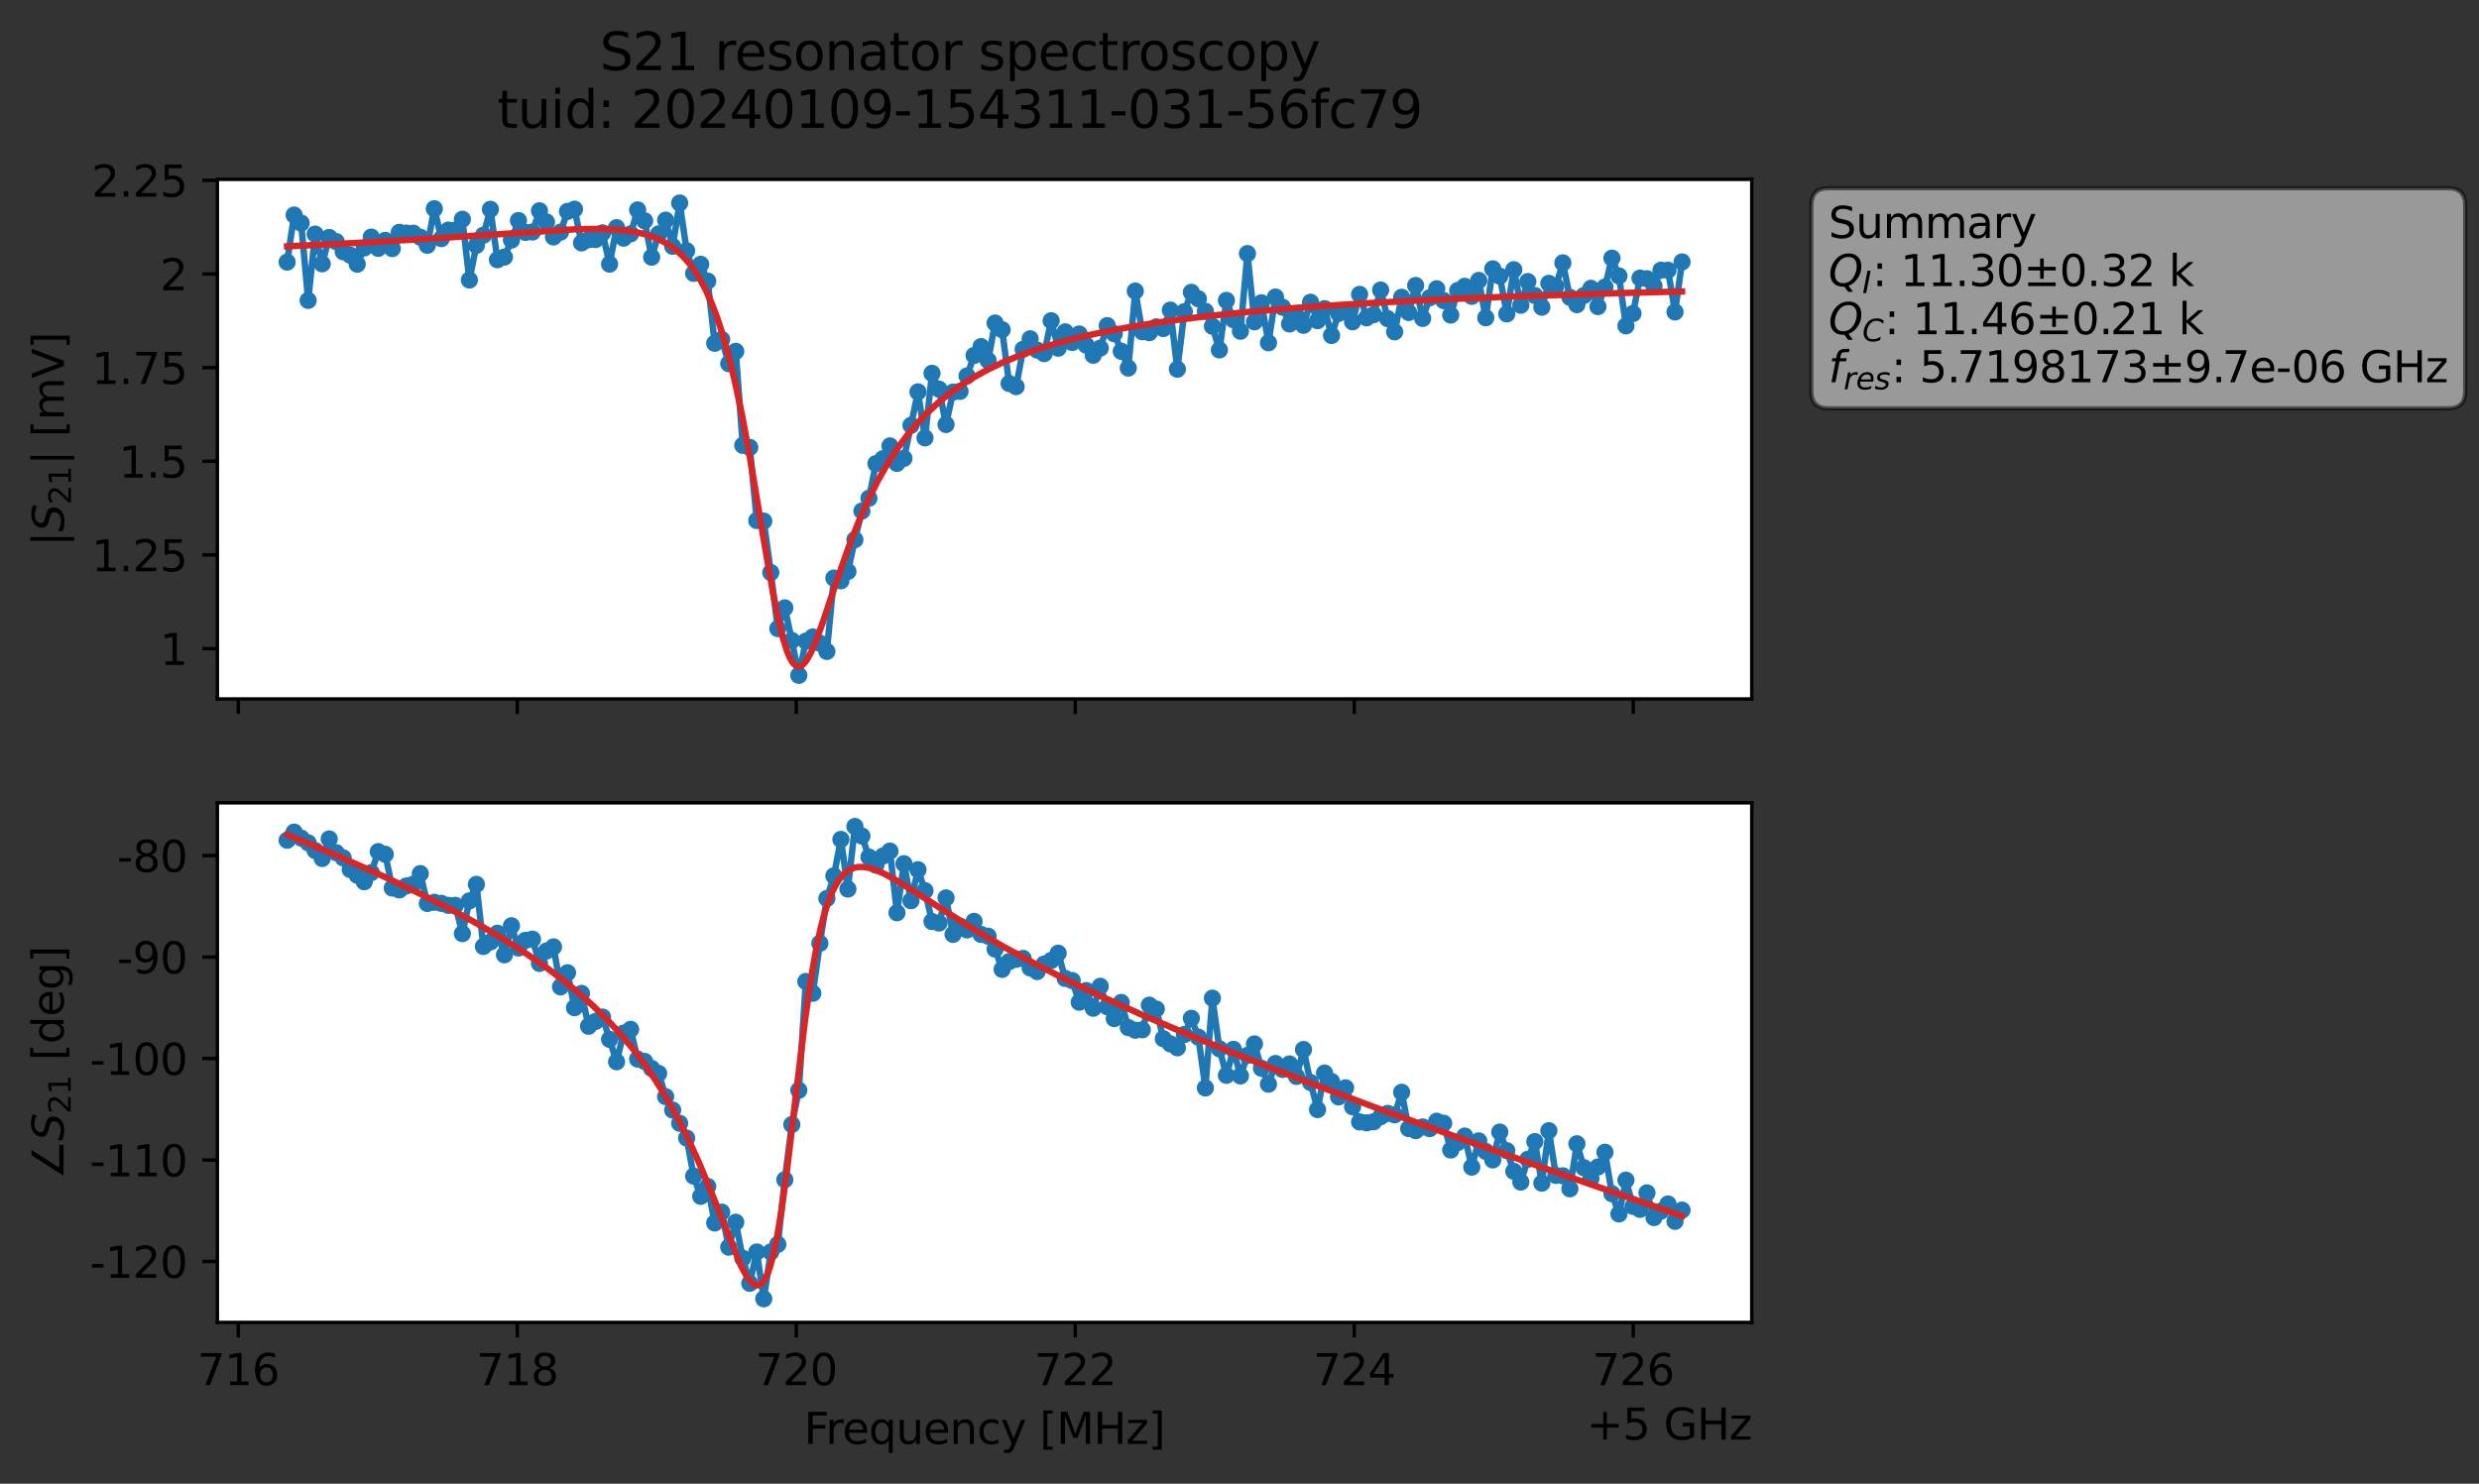 <?xml version="1.0" encoding="utf-8" standalone="no"?>
<!DOCTYPE svg PUBLIC "-//W3C//DTD SVG 1.1//EN"
  "http://www.w3.org/Graphics/SVG/1.1/DTD/svg11.dtd">
<svg xmlns:xlink="http://www.w3.org/1999/xlink" width="576.971pt" height="345.428pt" viewBox="0 0 576.971 345.428" xmlns="http://www.w3.org/2000/svg" version="1.1">
 <rect x="0" y="0" width="576.971" height="345.428" fill="#333333" stroke="none"/>
 <defs>
  <style type="text/css">*{stroke-linejoin: round; stroke-linecap: butt}</style>
 </defs>
 <g id="figure_1">
  <g id="patch_1">
   <path d="M 0 345.428 
L 576.971 345.428 
L 576.971 -0 
L 0 -0 
L 0 345.428 
z
" style="fill: none; opacity: 0"/>
  </g>
  <g id="axes_1">
   <g id="patch_2">
    <path d="M 50.595 162.72 
L 407.715 162.72 
L 407.715 41.76 
L 50.595 41.76 
z
" style="fill: #ffffff"/>
   </g>
   <g id="matplotlib.axis_1">
    <g id="xtick_1">
     <g id="line2d_1">
      <defs>
       <path id="m2aae31b4ab" d="M 0 0 
L 0 3.5 
" style="stroke: #000000; stroke-width: 0.8"/>
      </defs>
      <g>
       <use xlink:href="#m2aae31b4ab" x="55.465" y="162.72" style="stroke: #000000; stroke-width: 0.8"/>
      </g>
     </g>
    </g>
    <g id="xtick_2">
     <g id="line2d_2">
      <g>
       <use xlink:href="#m2aae31b4ab" x="120.396" y="162.72" style="stroke: #000000; stroke-width: 0.8"/>
      </g>
     </g>
    </g>
    <g id="xtick_3">
     <g id="line2d_3">
      <g>
       <use xlink:href="#m2aae31b4ab" x="185.327" y="162.72" style="stroke: #000000; stroke-width: 0.8"/>
      </g>
     </g>
    </g>
    <g id="xtick_4">
     <g id="line2d_4">
      <g>
       <use xlink:href="#m2aae31b4ab" x="250.258" y="162.72" style="stroke: #000000; stroke-width: 0.8"/>
      </g>
     </g>
    </g>
    <g id="xtick_5">
     <g id="line2d_5">
      <g>
       <use xlink:href="#m2aae31b4ab" x="315.189" y="162.72" style="stroke: #000000; stroke-width: 0.8"/>
      </g>
     </g>
    </g>
    <g id="xtick_6">
     <g id="line2d_6">
      <g>
       <use xlink:href="#m2aae31b4ab" x="380.12" y="162.72" style="stroke: #000000; stroke-width: 0.8"/>
      </g>
     </g>
    </g>
   </g>
   <g id="matplotlib.axis_2">
    <g id="ytick_1">
     <g id="line2d_7">
      <defs>
       <path id="mc217753fe5" d="M 0 0 
L -3.5 0 
" style="stroke: #000000; stroke-width: 0.8"/>
      </defs>
      <g>
       <use xlink:href="#mc217753fe5" x="50.595" y="151.006" style="stroke: #000000; stroke-width: 0.8"/>
      </g>
     </g>
     <g id="text_1">
      <!-- 1 -->
      <g transform="translate(37.233 154.805) scale(0.1 -0.1)">
       <defs>
        <path id="DejaVuSans-31" d="M 794 531 
L 1825 531 
L 1825 4091 
L 703 3866 
L 703 4441 
L 1819 4666 
L 2450 4666 
L 2450 531 
L 3481 531 
L 3481 0 
L 794 0 
L 794 531 
z
" transform="scale(0.016)"/>
       </defs>
       <use xlink:href="#DejaVuSans-31"/>
      </g>
     </g>
    </g>
    <g id="ytick_2">
     <g id="line2d_8">
      <g>
       <use xlink:href="#mc217753fe5" x="50.595" y="129.201" style="stroke: #000000; stroke-width: 0.8"/>
      </g>
     </g>
     <g id="text_2">
      <!-- 1.25 -->
      <g transform="translate(21.33 133.001) scale(0.1 -0.1)">
       <defs>
        <path id="DejaVuSans-2e" d="M 684 794 
L 1344 794 
L 1344 0 
L 684 0 
L 684 794 
z
" transform="scale(0.016)"/>
        <path id="DejaVuSans-32" d="M 1228 531 
L 3431 531 
L 3431 0 
L 469 0 
L 469 531 
Q 828 903 1448 1529 
Q 2069 2156 2228 2338 
Q 2531 2678 2651 2914 
Q 2772 3150 2772 3378 
Q 2772 3750 2511 3984 
Q 2250 4219 1831 4219 
Q 1534 4219 1204 4116 
Q 875 4013 500 3803 
L 500 4441 
Q 881 4594 1212 4672 
Q 1544 4750 1819 4750 
Q 2544 4750 2975 4387 
Q 3406 4025 3406 3419 
Q 3406 3131 3298 2873 
Q 3191 2616 2906 2266 
Q 2828 2175 2409 1742 
Q 1991 1309 1228 531 
z
" transform="scale(0.016)"/>
        <path id="DejaVuSans-35" d="M 691 4666 
L 3169 4666 
L 3169 4134 
L 1269 4134 
L 1269 2991 
Q 1406 3038 1543 3061 
Q 1681 3084 1819 3084 
Q 2600 3084 3056 2656 
Q 3513 2228 3513 1497 
Q 3513 744 3044 326 
Q 2575 -91 1722 -91 
Q 1428 -91 1123 -41 
Q 819 9 494 109 
L 494 744 
Q 775 591 1075 516 
Q 1375 441 1709 441 
Q 2250 441 2565 725 
Q 2881 1009 2881 1497 
Q 2881 1984 2565 2268 
Q 2250 2553 1709 2553 
Q 1456 2553 1204 2497 
Q 953 2441 691 2322 
L 691 4666 
z
" transform="scale(0.016)"/>
       </defs>
       <use xlink:href="#DejaVuSans-31"/>
       <use xlink:href="#DejaVuSans-2e" x="63.623"/>
       <use xlink:href="#DejaVuSans-32" x="95.41"/>
       <use xlink:href="#DejaVuSans-35" x="159.033"/>
      </g>
     </g>
    </g>
    <g id="ytick_3">
     <g id="line2d_9">
      <g>
       <use xlink:href="#mc217753fe5" x="50.595" y="107.397" style="stroke: #000000; stroke-width: 0.8"/>
      </g>
     </g>
     <g id="text_3">
      <!-- 1.5 -->
      <g transform="translate(27.692 111.196) scale(0.1 -0.1)">
       <use xlink:href="#DejaVuSans-31"/>
       <use xlink:href="#DejaVuSans-2e" x="63.623"/>
       <use xlink:href="#DejaVuSans-35" x="95.41"/>
      </g>
     </g>
    </g>
    <g id="ytick_4">
     <g id="line2d_10">
      <g>
       <use xlink:href="#mc217753fe5" x="50.595" y="85.593" style="stroke: #000000; stroke-width: 0.8"/>
      </g>
     </g>
     <g id="text_4">
      <!-- 1.75 -->
      <g transform="translate(21.33 89.392) scale(0.1 -0.1)">
       <defs>
        <path id="DejaVuSans-37" d="M 525 4666 
L 3525 4666 
L 3525 4397 
L 1831 0 
L 1172 0 
L 2766 4134 
L 525 4134 
L 525 4666 
z
" transform="scale(0.016)"/>
       </defs>
       <use xlink:href="#DejaVuSans-31"/>
       <use xlink:href="#DejaVuSans-2e" x="63.623"/>
       <use xlink:href="#DejaVuSans-37" x="95.41"/>
       <use xlink:href="#DejaVuSans-35" x="159.033"/>
      </g>
     </g>
    </g>
    <g id="ytick_5">
     <g id="line2d_11">
      <g>
       <use xlink:href="#mc217753fe5" x="50.595" y="63.788" style="stroke: #000000; stroke-width: 0.8"/>
      </g>
     </g>
     <g id="text_5">
      <!-- 2 -->
      <g transform="translate(37.233 67.588) scale(0.1 -0.1)">
       <use xlink:href="#DejaVuSans-32"/>
      </g>
     </g>
    </g>
    <g id="ytick_6">
     <g id="line2d_12">
      <g>
       <use xlink:href="#mc217753fe5" x="50.595" y="41.984" style="stroke: #000000; stroke-width: 0.8"/>
      </g>
     </g>
     <g id="text_6">
      <!-- 2.25 -->
      <g transform="translate(21.33 45.783) scale(0.1 -0.1)">
       <use xlink:href="#DejaVuSans-32"/>
       <use xlink:href="#DejaVuSans-2e" x="63.623"/>
       <use xlink:href="#DejaVuSans-32" x="95.41"/>
       <use xlink:href="#DejaVuSans-35" x="159.033"/>
      </g>
     </g>
    </g>
    <g id="text_7">
     <!-- $|S_{21}|$ [mV] -->
     <g transform="translate(14.93 127.19) rotate(-90) scale(0.1 -0.1)">
      <defs>
       <path id="DejaVuSans-7c" d="M 1344 4891 
L 1344 -1509 
L 813 -1509 
L 813 4891 
L 1344 4891 
z
" transform="scale(0.016)"/>
       <path id="DejaVuSans-Oblique-53" d="M 3859 4513 
L 3738 3897 
Q 3422 4066 3111 4152 
Q 2800 4238 2509 4238 
Q 1944 4238 1609 3991 
Q 1275 3744 1275 3334 
Q 1275 3109 1398 2989 
Q 1522 2869 2034 2731 
L 2413 2638 
Q 3053 2472 3303 2217 
Q 3553 1963 3553 1503 
Q 3553 797 2998 353 
Q 2444 -91 1538 -91 
Q 1166 -91 791 -17 
Q 416 56 38 206 
L 166 856 
Q 513 641 861 531 
Q 1209 422 1556 422 
Q 2147 422 2503 684 
Q 2859 947 2859 1369 
Q 2859 1650 2717 1795 
Q 2575 1941 2106 2059 
L 1728 2156 
Q 1081 2325 845 2545 
Q 609 2766 609 3163 
Q 609 3859 1145 4304 
Q 1681 4750 2541 4750 
Q 2875 4750 3203 4690 
Q 3531 4631 3859 4513 
z
" transform="scale(0.016)"/>
       <path id="DejaVuSans-20" transform="scale(0.016)"/>
       <path id="DejaVuSans-5b" d="M 550 4863 
L 1875 4863 
L 1875 4416 
L 1125 4416 
L 1125 -397 
L 1875 -397 
L 1875 -844 
L 550 -844 
L 550 4863 
z
" transform="scale(0.016)"/>
       <path id="DejaVuSans-6d" d="M 3328 2828 
Q 3544 3216 3844 3400 
Q 4144 3584 4550 3584 
Q 5097 3584 5394 3201 
Q 5691 2819 5691 2113 
L 5691 0 
L 5113 0 
L 5113 2094 
Q 5113 2597 4934 2840 
Q 4756 3084 4391 3084 
Q 3944 3084 3684 2787 
Q 3425 2491 3425 1978 
L 3425 0 
L 2847 0 
L 2847 2094 
Q 2847 2600 2669 2842 
Q 2491 3084 2119 3084 
Q 1678 3084 1418 2786 
Q 1159 2488 1159 1978 
L 1159 0 
L 581 0 
L 581 3500 
L 1159 3500 
L 1159 2956 
Q 1356 3278 1631 3431 
Q 1906 3584 2284 3584 
Q 2666 3584 2933 3390 
Q 3200 3197 3328 2828 
z
" transform="scale(0.016)"/>
       <path id="DejaVuSans-56" d="M 1831 0 
L 50 4666 
L 709 4666 
L 2188 738 
L 3669 4666 
L 4325 4666 
L 2547 0 
L 1831 0 
z
" transform="scale(0.016)"/>
       <path id="DejaVuSans-5d" d="M 1947 4863 
L 1947 -844 
L 622 -844 
L 622 -397 
L 1369 -397 
L 1369 4416 
L 622 4416 
L 622 4863 
L 1947 4863 
z
" transform="scale(0.016)"/>
      </defs>
      <use xlink:href="#DejaVuSans-7c" transform="translate(0 0.578)"/>
      <use xlink:href="#DejaVuSans-Oblique-53" transform="translate(33.691 0.578)"/>
      <use xlink:href="#DejaVuSans-32" transform="translate(97.168 -15.828) scale(0.7)"/>
      <use xlink:href="#DejaVuSans-31" transform="translate(141.704 -15.828) scale(0.7)"/>
      <use xlink:href="#DejaVuSans-7c" transform="translate(188.975 0.578)"/>
      <use xlink:href="#DejaVuSans-20" transform="translate(222.666 0.578)"/>
      <use xlink:href="#DejaVuSans-5b" transform="translate(254.453 0.578)"/>
      <use xlink:href="#DejaVuSans-6d" transform="translate(293.467 0.578)"/>
      <use xlink:href="#DejaVuSans-56" transform="translate(390.879 0.578)"/>
      <use xlink:href="#DejaVuSans-5d" transform="translate(459.287 0.578)"/>
     </g>
    </g>
   </g>
   <g id="line2d_13">
    <path d="M 66.828 61.021 
L 68.459 50.067 
L 70.091 51.934 
L 71.722 69.937 
L 73.354 54.497 
L 74.985 61.417 
L 76.617 55.282 
L 78.248 56.252 
L 79.879 58.608 
L 81.511 59.415 
L 83.142 61.498 
L 84.774 57.72 
L 86.405 55.195 
L 88.037 57.819 
L 89.668 55.955 
L 91.299 57.869 
L 92.931 54.085 
L 94.562 54.27 
L 96.194 54.291 
L 97.825 55.232 
L 99.457 57.111 
L 101.088 48.594 
L 102.719 55.554 
L 104.351 53.573 
L 105.982 53.571 
L 107.614 51.047 
L 109.245 65.195 
L 110.877 57.125 
L 112.508 54.758 
L 114.14 48.728 
L 115.771 60.473 
L 117.402 59.849 
L 119.034 55.897 
L 120.665 51.347 
L 122.297 54.105 
L 123.928 54.013 
L 125.56 49.075 
L 127.191 51.683 
L 128.822 55.168 
L 130.454 54.042 
L 132.085 49.212 
L 133.717 48.702 
L 135.348 56.549 
L 136.98 55.82 
L 138.611 55.773 
L 140.242 54.218 
L 141.874 61.49 
L 143.505 53.003 
L 145.137 55.442 
L 146.768 54.446 
L 148.4 48.868 
L 150.031 51.401 
L 151.662 59.878 
L 153.294 54.465 
L 154.925 51.253 
L 156.557 57.335 
L 158.188 47.258 
L 159.82 58.377 
L 161.451 63.647 
L 163.082 61.538 
L 164.714 65.451 
L 166.345 79.917 
L 167.977 79.026 
L 169.608 84.658 
L 171.24 81.801 
L 172.871 103.676 
L 174.502 104.162 
L 176.134 121.187 
L 177.765 121.317 
L 179.397 133.282 
L 181.028 146.343 
L 182.66 141.522 
L 184.291 149.103 
L 185.922 157.222 
L 187.554 149.261 
L 189.185 148.291 
L 190.817 149.736 
L 192.448 151.662 
L 194.08 134.585 
L 195.711 135.223 
L 197.342 133.054 
L 198.974 125.637 
L 200.605 118.977 
L 202.237 115.999 
L 203.868 107.934 
L 205.5 106.791 
L 207.131 103.814 
L 208.762 107.885 
L 210.394 106.705 
L 213.657 91.237 
L 215.288 101.94 
L 216.92 86.913 
L 218.551 90.606 
L 220.182 98.829 
L 221.814 91.287 
L 223.445 91.11 
L 225.077 87.506 
L 226.708 82.756 
L 228.34 80.691 
L 229.971 83.913 
L 231.602 75.216 
L 233.234 76.757 
L 234.865 89.276 
L 236.497 90.011 
L 238.128 81.307 
L 239.76 78.879 
L 241.391 81.504 
L 243.022 82.33 
L 244.654 74.672 
L 246.285 81.062 
L 247.917 77.262 
L 249.548 79.735 
L 251.18 77.757 
L 252.811 80.354 
L 254.442 82.702 
L 256.074 81.046 
L 257.705 75.804 
L 259.337 77.694 
L 262.6 85.687 
L 264.231 67.763 
L 265.862 77.229 
L 267.494 77.448 
L 269.125 76.101 
L 270.757 76.486 
L 272.388 72.197 
L 274.02 85.949 
L 275.651 72.574 
L 277.282 68.052 
L 278.914 69.562 
L 280.545 72.466 
L 282.177 75.951 
L 283.808 81.474 
L 285.44 69.942 
L 287.071 74.438 
L 288.703 77.105 
L 290.334 59.039 
L 291.965 74.921 
L 293.597 70.49 
L 295.228 79.802 
L 296.86 69.156 
L 298.491 71.515 
L 300.123 75.421 
L 301.754 73.549 
L 303.385 75.733 
L 305.017 70.371 
L 306.648 74.652 
L 308.28 71.857 
L 309.911 78.096 
L 311.543 72.965 
L 313.174 72.445 
L 314.805 74.915 
L 316.437 68.533 
L 318.068 73.991 
L 319.7 73.249 
L 321.331 67.522 
L 322.963 74.174 
L 324.594 77.253 
L 326.225 69.206 
L 327.857 72.753 
L 329.488 66.461 
L 331.12 74.131 
L 332.751 69.311 
L 334.383 67.227 
L 336.014 69.978 
L 337.645 73.347 
L 339.277 67.636 
L 340.908 66.658 
L 342.54 68.992 
L 344.171 65.284 
L 345.803 73.979 
L 347.434 62.592 
L 349.065 64.296 
L 350.697 73.081 
L 352.328 62.795 
L 353.96 71.057 
L 355.591 65.551 
L 357.223 68.805 
L 358.854 71.517 
L 360.485 65.967 
L 362.117 66.633 
L 363.748 61.204 
L 365.38 69.215 
L 367.011 70.93 
L 368.643 68.802 
L 370.274 67.125 
L 371.905 71.376 
L 373.537 66.838 
L 375.168 60.093 
L 376.8 64.241 
L 378.431 75.866 
L 380.063 72.998 
L 381.694 64.749 
L 383.325 64.891 
L 384.957 66.57 
L 386.588 62.901 
L 388.22 62.913 
L 389.851 72.633 
L 391.483 60.981 
L 391.483 60.981 
" clip-path="url(#paf77ee595f)" style="fill: none; stroke: #1f77b4; stroke-width: 1.5; stroke-linecap: square"/>
    <defs>
     <path id="madc355071a" d="M 0 1.5 
C 0.398 1.5 0.779 1.342 1.061 1.061 
C 1.342 0.779 1.5 0.398 1.5 0 
C 1.5 -0.398 1.342 -0.779 1.061 -1.061 
C 0.779 -1.342 0.398 -1.5 0 -1.5 
C -0.398 -1.5 -0.779 -1.342 -1.061 -1.061 
C -1.342 -0.779 -1.5 -0.398 -1.5 0 
C -1.5 0.398 -1.342 0.779 -1.061 1.061 
C -0.779 1.342 -0.398 1.5 0 1.5 
z
" style="stroke: #1f77b4"/>
    </defs>
    <g clip-path="url(#paf77ee595f)">
     <use xlink:href="#madc355071a" x="66.828" y="61.021" style="fill: #1f77b4; stroke: #1f77b4"/>
     <use xlink:href="#madc355071a" x="68.459" y="50.067" style="fill: #1f77b4; stroke: #1f77b4"/>
     <use xlink:href="#madc355071a" x="70.091" y="51.934" style="fill: #1f77b4; stroke: #1f77b4"/>
     <use xlink:href="#madc355071a" x="71.722" y="69.937" style="fill: #1f77b4; stroke: #1f77b4"/>
     <use xlink:href="#madc355071a" x="73.354" y="54.497" style="fill: #1f77b4; stroke: #1f77b4"/>
     <use xlink:href="#madc355071a" x="74.985" y="61.417" style="fill: #1f77b4; stroke: #1f77b4"/>
     <use xlink:href="#madc355071a" x="76.617" y="55.282" style="fill: #1f77b4; stroke: #1f77b4"/>
     <use xlink:href="#madc355071a" x="78.248" y="56.252" style="fill: #1f77b4; stroke: #1f77b4"/>
     <use xlink:href="#madc355071a" x="79.879" y="58.608" style="fill: #1f77b4; stroke: #1f77b4"/>
     <use xlink:href="#madc355071a" x="81.511" y="59.415" style="fill: #1f77b4; stroke: #1f77b4"/>
     <use xlink:href="#madc355071a" x="83.142" y="61.498" style="fill: #1f77b4; stroke: #1f77b4"/>
     <use xlink:href="#madc355071a" x="84.774" y="57.72" style="fill: #1f77b4; stroke: #1f77b4"/>
     <use xlink:href="#madc355071a" x="86.405" y="55.195" style="fill: #1f77b4; stroke: #1f77b4"/>
     <use xlink:href="#madc355071a" x="88.037" y="57.819" style="fill: #1f77b4; stroke: #1f77b4"/>
     <use xlink:href="#madc355071a" x="89.668" y="55.955" style="fill: #1f77b4; stroke: #1f77b4"/>
     <use xlink:href="#madc355071a" x="91.299" y="57.869" style="fill: #1f77b4; stroke: #1f77b4"/>
     <use xlink:href="#madc355071a" x="92.931" y="54.085" style="fill: #1f77b4; stroke: #1f77b4"/>
     <use xlink:href="#madc355071a" x="94.562" y="54.27" style="fill: #1f77b4; stroke: #1f77b4"/>
     <use xlink:href="#madc355071a" x="96.194" y="54.291" style="fill: #1f77b4; stroke: #1f77b4"/>
     <use xlink:href="#madc355071a" x="97.825" y="55.232" style="fill: #1f77b4; stroke: #1f77b4"/>
     <use xlink:href="#madc355071a" x="99.457" y="57.111" style="fill: #1f77b4; stroke: #1f77b4"/>
     <use xlink:href="#madc355071a" x="101.088" y="48.594" style="fill: #1f77b4; stroke: #1f77b4"/>
     <use xlink:href="#madc355071a" x="102.719" y="55.554" style="fill: #1f77b4; stroke: #1f77b4"/>
     <use xlink:href="#madc355071a" x="104.351" y="53.573" style="fill: #1f77b4; stroke: #1f77b4"/>
     <use xlink:href="#madc355071a" x="105.982" y="53.571" style="fill: #1f77b4; stroke: #1f77b4"/>
     <use xlink:href="#madc355071a" x="107.614" y="51.047" style="fill: #1f77b4; stroke: #1f77b4"/>
     <use xlink:href="#madc355071a" x="109.245" y="65.195" style="fill: #1f77b4; stroke: #1f77b4"/>
     <use xlink:href="#madc355071a" x="110.877" y="57.125" style="fill: #1f77b4; stroke: #1f77b4"/>
     <use xlink:href="#madc355071a" x="112.508" y="54.758" style="fill: #1f77b4; stroke: #1f77b4"/>
     <use xlink:href="#madc355071a" x="114.14" y="48.728" style="fill: #1f77b4; stroke: #1f77b4"/>
     <use xlink:href="#madc355071a" x="115.771" y="60.473" style="fill: #1f77b4; stroke: #1f77b4"/>
     <use xlink:href="#madc355071a" x="117.402" y="59.849" style="fill: #1f77b4; stroke: #1f77b4"/>
     <use xlink:href="#madc355071a" x="119.034" y="55.897" style="fill: #1f77b4; stroke: #1f77b4"/>
     <use xlink:href="#madc355071a" x="120.665" y="51.347" style="fill: #1f77b4; stroke: #1f77b4"/>
     <use xlink:href="#madc355071a" x="122.297" y="54.105" style="fill: #1f77b4; stroke: #1f77b4"/>
     <use xlink:href="#madc355071a" x="123.928" y="54.013" style="fill: #1f77b4; stroke: #1f77b4"/>
     <use xlink:href="#madc355071a" x="125.56" y="49.075" style="fill: #1f77b4; stroke: #1f77b4"/>
     <use xlink:href="#madc355071a" x="127.191" y="51.683" style="fill: #1f77b4; stroke: #1f77b4"/>
     <use xlink:href="#madc355071a" x="128.822" y="55.168" style="fill: #1f77b4; stroke: #1f77b4"/>
     <use xlink:href="#madc355071a" x="130.454" y="54.042" style="fill: #1f77b4; stroke: #1f77b4"/>
     <use xlink:href="#madc355071a" x="132.085" y="49.212" style="fill: #1f77b4; stroke: #1f77b4"/>
     <use xlink:href="#madc355071a" x="133.717" y="48.702" style="fill: #1f77b4; stroke: #1f77b4"/>
     <use xlink:href="#madc355071a" x="135.348" y="56.549" style="fill: #1f77b4; stroke: #1f77b4"/>
     <use xlink:href="#madc355071a" x="136.98" y="55.82" style="fill: #1f77b4; stroke: #1f77b4"/>
     <use xlink:href="#madc355071a" x="138.611" y="55.773" style="fill: #1f77b4; stroke: #1f77b4"/>
     <use xlink:href="#madc355071a" x="140.242" y="54.218" style="fill: #1f77b4; stroke: #1f77b4"/>
     <use xlink:href="#madc355071a" x="141.874" y="61.49" style="fill: #1f77b4; stroke: #1f77b4"/>
     <use xlink:href="#madc355071a" x="143.505" y="53.003" style="fill: #1f77b4; stroke: #1f77b4"/>
     <use xlink:href="#madc355071a" x="145.137" y="55.442" style="fill: #1f77b4; stroke: #1f77b4"/>
     <use xlink:href="#madc355071a" x="146.768" y="54.446" style="fill: #1f77b4; stroke: #1f77b4"/>
     <use xlink:href="#madc355071a" x="148.4" y="48.868" style="fill: #1f77b4; stroke: #1f77b4"/>
     <use xlink:href="#madc355071a" x="150.031" y="51.401" style="fill: #1f77b4; stroke: #1f77b4"/>
     <use xlink:href="#madc355071a" x="151.662" y="59.878" style="fill: #1f77b4; stroke: #1f77b4"/>
     <use xlink:href="#madc355071a" x="153.294" y="54.465" style="fill: #1f77b4; stroke: #1f77b4"/>
     <use xlink:href="#madc355071a" x="154.925" y="51.253" style="fill: #1f77b4; stroke: #1f77b4"/>
     <use xlink:href="#madc355071a" x="156.557" y="57.335" style="fill: #1f77b4; stroke: #1f77b4"/>
     <use xlink:href="#madc355071a" x="158.188" y="47.258" style="fill: #1f77b4; stroke: #1f77b4"/>
     <use xlink:href="#madc355071a" x="159.82" y="58.377" style="fill: #1f77b4; stroke: #1f77b4"/>
     <use xlink:href="#madc355071a" x="161.451" y="63.647" style="fill: #1f77b4; stroke: #1f77b4"/>
     <use xlink:href="#madc355071a" x="163.082" y="61.538" style="fill: #1f77b4; stroke: #1f77b4"/>
     <use xlink:href="#madc355071a" x="164.714" y="65.451" style="fill: #1f77b4; stroke: #1f77b4"/>
     <use xlink:href="#madc355071a" x="166.345" y="79.917" style="fill: #1f77b4; stroke: #1f77b4"/>
     <use xlink:href="#madc355071a" x="167.977" y="79.026" style="fill: #1f77b4; stroke: #1f77b4"/>
     <use xlink:href="#madc355071a" x="169.608" y="84.658" style="fill: #1f77b4; stroke: #1f77b4"/>
     <use xlink:href="#madc355071a" x="171.24" y="81.801" style="fill: #1f77b4; stroke: #1f77b4"/>
     <use xlink:href="#madc355071a" x="172.871" y="103.676" style="fill: #1f77b4; stroke: #1f77b4"/>
     <use xlink:href="#madc355071a" x="174.502" y="104.162" style="fill: #1f77b4; stroke: #1f77b4"/>
     <use xlink:href="#madc355071a" x="176.134" y="121.187" style="fill: #1f77b4; stroke: #1f77b4"/>
     <use xlink:href="#madc355071a" x="177.765" y="121.317" style="fill: #1f77b4; stroke: #1f77b4"/>
     <use xlink:href="#madc355071a" x="179.397" y="133.282" style="fill: #1f77b4; stroke: #1f77b4"/>
     <use xlink:href="#madc355071a" x="181.028" y="146.343" style="fill: #1f77b4; stroke: #1f77b4"/>
     <use xlink:href="#madc355071a" x="182.66" y="141.522" style="fill: #1f77b4; stroke: #1f77b4"/>
     <use xlink:href="#madc355071a" x="184.291" y="149.103" style="fill: #1f77b4; stroke: #1f77b4"/>
     <use xlink:href="#madc355071a" x="185.922" y="157.222" style="fill: #1f77b4; stroke: #1f77b4"/>
     <use xlink:href="#madc355071a" x="187.554" y="149.261" style="fill: #1f77b4; stroke: #1f77b4"/>
     <use xlink:href="#madc355071a" x="189.185" y="148.291" style="fill: #1f77b4; stroke: #1f77b4"/>
     <use xlink:href="#madc355071a" x="190.817" y="149.736" style="fill: #1f77b4; stroke: #1f77b4"/>
     <use xlink:href="#madc355071a" x="192.448" y="151.662" style="fill: #1f77b4; stroke: #1f77b4"/>
     <use xlink:href="#madc355071a" x="194.08" y="134.585" style="fill: #1f77b4; stroke: #1f77b4"/>
     <use xlink:href="#madc355071a" x="195.711" y="135.223" style="fill: #1f77b4; stroke: #1f77b4"/>
     <use xlink:href="#madc355071a" x="197.342" y="133.054" style="fill: #1f77b4; stroke: #1f77b4"/>
     <use xlink:href="#madc355071a" x="198.974" y="125.637" style="fill: #1f77b4; stroke: #1f77b4"/>
     <use xlink:href="#madc355071a" x="200.605" y="118.977" style="fill: #1f77b4; stroke: #1f77b4"/>
     <use xlink:href="#madc355071a" x="202.237" y="115.999" style="fill: #1f77b4; stroke: #1f77b4"/>
     <use xlink:href="#madc355071a" x="203.868" y="107.934" style="fill: #1f77b4; stroke: #1f77b4"/>
     <use xlink:href="#madc355071a" x="205.5" y="106.791" style="fill: #1f77b4; stroke: #1f77b4"/>
     <use xlink:href="#madc355071a" x="207.131" y="103.814" style="fill: #1f77b4; stroke: #1f77b4"/>
     <use xlink:href="#madc355071a" x="208.762" y="107.885" style="fill: #1f77b4; stroke: #1f77b4"/>
     <use xlink:href="#madc355071a" x="210.394" y="106.705" style="fill: #1f77b4; stroke: #1f77b4"/>
     <use xlink:href="#madc355071a" x="212.025" y="99.02" style="fill: #1f77b4; stroke: #1f77b4"/>
     <use xlink:href="#madc355071a" x="213.657" y="91.237" style="fill: #1f77b4; stroke: #1f77b4"/>
     <use xlink:href="#madc355071a" x="215.288" y="101.94" style="fill: #1f77b4; stroke: #1f77b4"/>
     <use xlink:href="#madc355071a" x="216.92" y="86.913" style="fill: #1f77b4; stroke: #1f77b4"/>
     <use xlink:href="#madc355071a" x="218.551" y="90.606" style="fill: #1f77b4; stroke: #1f77b4"/>
     <use xlink:href="#madc355071a" x="220.182" y="98.829" style="fill: #1f77b4; stroke: #1f77b4"/>
     <use xlink:href="#madc355071a" x="221.814" y="91.287" style="fill: #1f77b4; stroke: #1f77b4"/>
     <use xlink:href="#madc355071a" x="223.445" y="91.11" style="fill: #1f77b4; stroke: #1f77b4"/>
     <use xlink:href="#madc355071a" x="225.077" y="87.506" style="fill: #1f77b4; stroke: #1f77b4"/>
     <use xlink:href="#madc355071a" x="226.708" y="82.756" style="fill: #1f77b4; stroke: #1f77b4"/>
     <use xlink:href="#madc355071a" x="228.34" y="80.691" style="fill: #1f77b4; stroke: #1f77b4"/>
     <use xlink:href="#madc355071a" x="229.971" y="83.913" style="fill: #1f77b4; stroke: #1f77b4"/>
     <use xlink:href="#madc355071a" x="231.602" y="75.216" style="fill: #1f77b4; stroke: #1f77b4"/>
     <use xlink:href="#madc355071a" x="233.234" y="76.757" style="fill: #1f77b4; stroke: #1f77b4"/>
     <use xlink:href="#madc355071a" x="234.865" y="89.276" style="fill: #1f77b4; stroke: #1f77b4"/>
     <use xlink:href="#madc355071a" x="236.497" y="90.011" style="fill: #1f77b4; stroke: #1f77b4"/>
     <use xlink:href="#madc355071a" x="238.128" y="81.307" style="fill: #1f77b4; stroke: #1f77b4"/>
     <use xlink:href="#madc355071a" x="239.76" y="78.879" style="fill: #1f77b4; stroke: #1f77b4"/>
     <use xlink:href="#madc355071a" x="241.391" y="81.504" style="fill: #1f77b4; stroke: #1f77b4"/>
     <use xlink:href="#madc355071a" x="243.022" y="82.33" style="fill: #1f77b4; stroke: #1f77b4"/>
     <use xlink:href="#madc355071a" x="244.654" y="74.672" style="fill: #1f77b4; stroke: #1f77b4"/>
     <use xlink:href="#madc355071a" x="246.285" y="81.062" style="fill: #1f77b4; stroke: #1f77b4"/>
     <use xlink:href="#madc355071a" x="247.917" y="77.262" style="fill: #1f77b4; stroke: #1f77b4"/>
     <use xlink:href="#madc355071a" x="249.548" y="79.735" style="fill: #1f77b4; stroke: #1f77b4"/>
     <use xlink:href="#madc355071a" x="251.18" y="77.757" style="fill: #1f77b4; stroke: #1f77b4"/>
     <use xlink:href="#madc355071a" x="252.811" y="80.354" style="fill: #1f77b4; stroke: #1f77b4"/>
     <use xlink:href="#madc355071a" x="254.442" y="82.702" style="fill: #1f77b4; stroke: #1f77b4"/>
     <use xlink:href="#madc355071a" x="256.074" y="81.046" style="fill: #1f77b4; stroke: #1f77b4"/>
     <use xlink:href="#madc355071a" x="257.705" y="75.804" style="fill: #1f77b4; stroke: #1f77b4"/>
     <use xlink:href="#madc355071a" x="259.337" y="77.694" style="fill: #1f77b4; stroke: #1f77b4"/>
     <use xlink:href="#madc355071a" x="260.968" y="81.785" style="fill: #1f77b4; stroke: #1f77b4"/>
     <use xlink:href="#madc355071a" x="262.6" y="85.687" style="fill: #1f77b4; stroke: #1f77b4"/>
     <use xlink:href="#madc355071a" x="264.231" y="67.763" style="fill: #1f77b4; stroke: #1f77b4"/>
     <use xlink:href="#madc355071a" x="265.862" y="77.229" style="fill: #1f77b4; stroke: #1f77b4"/>
     <use xlink:href="#madc355071a" x="267.494" y="77.448" style="fill: #1f77b4; stroke: #1f77b4"/>
     <use xlink:href="#madc355071a" x="269.125" y="76.101" style="fill: #1f77b4; stroke: #1f77b4"/>
     <use xlink:href="#madc355071a" x="270.757" y="76.486" style="fill: #1f77b4; stroke: #1f77b4"/>
     <use xlink:href="#madc355071a" x="272.388" y="72.197" style="fill: #1f77b4; stroke: #1f77b4"/>
     <use xlink:href="#madc355071a" x="274.02" y="85.949" style="fill: #1f77b4; stroke: #1f77b4"/>
     <use xlink:href="#madc355071a" x="275.651" y="72.574" style="fill: #1f77b4; stroke: #1f77b4"/>
     <use xlink:href="#madc355071a" x="277.282" y="68.052" style="fill: #1f77b4; stroke: #1f77b4"/>
     <use xlink:href="#madc355071a" x="278.914" y="69.562" style="fill: #1f77b4; stroke: #1f77b4"/>
     <use xlink:href="#madc355071a" x="280.545" y="72.466" style="fill: #1f77b4; stroke: #1f77b4"/>
     <use xlink:href="#madc355071a" x="282.177" y="75.951" style="fill: #1f77b4; stroke: #1f77b4"/>
     <use xlink:href="#madc355071a" x="283.808" y="81.474" style="fill: #1f77b4; stroke: #1f77b4"/>
     <use xlink:href="#madc355071a" x="285.44" y="69.942" style="fill: #1f77b4; stroke: #1f77b4"/>
     <use xlink:href="#madc355071a" x="287.071" y="74.438" style="fill: #1f77b4; stroke: #1f77b4"/>
     <use xlink:href="#madc355071a" x="288.703" y="77.105" style="fill: #1f77b4; stroke: #1f77b4"/>
     <use xlink:href="#madc355071a" x="290.334" y="59.039" style="fill: #1f77b4; stroke: #1f77b4"/>
     <use xlink:href="#madc355071a" x="291.965" y="74.921" style="fill: #1f77b4; stroke: #1f77b4"/>
     <use xlink:href="#madc355071a" x="293.597" y="70.49" style="fill: #1f77b4; stroke: #1f77b4"/>
     <use xlink:href="#madc355071a" x="295.228" y="79.802" style="fill: #1f77b4; stroke: #1f77b4"/>
     <use xlink:href="#madc355071a" x="296.86" y="69.156" style="fill: #1f77b4; stroke: #1f77b4"/>
     <use xlink:href="#madc355071a" x="298.491" y="71.515" style="fill: #1f77b4; stroke: #1f77b4"/>
     <use xlink:href="#madc355071a" x="300.123" y="75.421" style="fill: #1f77b4; stroke: #1f77b4"/>
     <use xlink:href="#madc355071a" x="301.754" y="73.549" style="fill: #1f77b4; stroke: #1f77b4"/>
     <use xlink:href="#madc355071a" x="303.385" y="75.733" style="fill: #1f77b4; stroke: #1f77b4"/>
     <use xlink:href="#madc355071a" x="305.017" y="70.371" style="fill: #1f77b4; stroke: #1f77b4"/>
     <use xlink:href="#madc355071a" x="306.648" y="74.652" style="fill: #1f77b4; stroke: #1f77b4"/>
     <use xlink:href="#madc355071a" x="308.28" y="71.857" style="fill: #1f77b4; stroke: #1f77b4"/>
     <use xlink:href="#madc355071a" x="309.911" y="78.096" style="fill: #1f77b4; stroke: #1f77b4"/>
     <use xlink:href="#madc355071a" x="311.543" y="72.965" style="fill: #1f77b4; stroke: #1f77b4"/>
     <use xlink:href="#madc355071a" x="313.174" y="72.445" style="fill: #1f77b4; stroke: #1f77b4"/>
     <use xlink:href="#madc355071a" x="314.805" y="74.915" style="fill: #1f77b4; stroke: #1f77b4"/>
     <use xlink:href="#madc355071a" x="316.437" y="68.533" style="fill: #1f77b4; stroke: #1f77b4"/>
     <use xlink:href="#madc355071a" x="318.068" y="73.991" style="fill: #1f77b4; stroke: #1f77b4"/>
     <use xlink:href="#madc355071a" x="319.7" y="73.249" style="fill: #1f77b4; stroke: #1f77b4"/>
     <use xlink:href="#madc355071a" x="321.331" y="67.522" style="fill: #1f77b4; stroke: #1f77b4"/>
     <use xlink:href="#madc355071a" x="322.963" y="74.174" style="fill: #1f77b4; stroke: #1f77b4"/>
     <use xlink:href="#madc355071a" x="324.594" y="77.253" style="fill: #1f77b4; stroke: #1f77b4"/>
     <use xlink:href="#madc355071a" x="326.225" y="69.206" style="fill: #1f77b4; stroke: #1f77b4"/>
     <use xlink:href="#madc355071a" x="327.857" y="72.753" style="fill: #1f77b4; stroke: #1f77b4"/>
     <use xlink:href="#madc355071a" x="329.488" y="66.461" style="fill: #1f77b4; stroke: #1f77b4"/>
     <use xlink:href="#madc355071a" x="331.12" y="74.131" style="fill: #1f77b4; stroke: #1f77b4"/>
     <use xlink:href="#madc355071a" x="332.751" y="69.311" style="fill: #1f77b4; stroke: #1f77b4"/>
     <use xlink:href="#madc355071a" x="334.383" y="67.227" style="fill: #1f77b4; stroke: #1f77b4"/>
     <use xlink:href="#madc355071a" x="336.014" y="69.978" style="fill: #1f77b4; stroke: #1f77b4"/>
     <use xlink:href="#madc355071a" x="337.645" y="73.347" style="fill: #1f77b4; stroke: #1f77b4"/>
     <use xlink:href="#madc355071a" x="339.277" y="67.636" style="fill: #1f77b4; stroke: #1f77b4"/>
     <use xlink:href="#madc355071a" x="340.908" y="66.658" style="fill: #1f77b4; stroke: #1f77b4"/>
     <use xlink:href="#madc355071a" x="342.54" y="68.992" style="fill: #1f77b4; stroke: #1f77b4"/>
     <use xlink:href="#madc355071a" x="344.171" y="65.284" style="fill: #1f77b4; stroke: #1f77b4"/>
     <use xlink:href="#madc355071a" x="345.803" y="73.979" style="fill: #1f77b4; stroke: #1f77b4"/>
     <use xlink:href="#madc355071a" x="347.434" y="62.592" style="fill: #1f77b4; stroke: #1f77b4"/>
     <use xlink:href="#madc355071a" x="349.065" y="64.296" style="fill: #1f77b4; stroke: #1f77b4"/>
     <use xlink:href="#madc355071a" x="350.697" y="73.081" style="fill: #1f77b4; stroke: #1f77b4"/>
     <use xlink:href="#madc355071a" x="352.328" y="62.795" style="fill: #1f77b4; stroke: #1f77b4"/>
     <use xlink:href="#madc355071a" x="353.96" y="71.057" style="fill: #1f77b4; stroke: #1f77b4"/>
     <use xlink:href="#madc355071a" x="355.591" y="65.551" style="fill: #1f77b4; stroke: #1f77b4"/>
     <use xlink:href="#madc355071a" x="357.223" y="68.805" style="fill: #1f77b4; stroke: #1f77b4"/>
     <use xlink:href="#madc355071a" x="358.854" y="71.517" style="fill: #1f77b4; stroke: #1f77b4"/>
     <use xlink:href="#madc355071a" x="360.485" y="65.967" style="fill: #1f77b4; stroke: #1f77b4"/>
     <use xlink:href="#madc355071a" x="362.117" y="66.633" style="fill: #1f77b4; stroke: #1f77b4"/>
     <use xlink:href="#madc355071a" x="363.748" y="61.204" style="fill: #1f77b4; stroke: #1f77b4"/>
     <use xlink:href="#madc355071a" x="365.38" y="69.215" style="fill: #1f77b4; stroke: #1f77b4"/>
     <use xlink:href="#madc355071a" x="367.011" y="70.93" style="fill: #1f77b4; stroke: #1f77b4"/>
     <use xlink:href="#madc355071a" x="368.643" y="68.802" style="fill: #1f77b4; stroke: #1f77b4"/>
     <use xlink:href="#madc355071a" x="370.274" y="67.125" style="fill: #1f77b4; stroke: #1f77b4"/>
     <use xlink:href="#madc355071a" x="371.905" y="71.376" style="fill: #1f77b4; stroke: #1f77b4"/>
     <use xlink:href="#madc355071a" x="373.537" y="66.838" style="fill: #1f77b4; stroke: #1f77b4"/>
     <use xlink:href="#madc355071a" x="375.168" y="60.093" style="fill: #1f77b4; stroke: #1f77b4"/>
     <use xlink:href="#madc355071a" x="376.8" y="64.241" style="fill: #1f77b4; stroke: #1f77b4"/>
     <use xlink:href="#madc355071a" x="378.431" y="75.866" style="fill: #1f77b4; stroke: #1f77b4"/>
     <use xlink:href="#madc355071a" x="380.063" y="72.998" style="fill: #1f77b4; stroke: #1f77b4"/>
     <use xlink:href="#madc355071a" x="381.694" y="64.749" style="fill: #1f77b4; stroke: #1f77b4"/>
     <use xlink:href="#madc355071a" x="383.325" y="64.891" style="fill: #1f77b4; stroke: #1f77b4"/>
     <use xlink:href="#madc355071a" x="384.957" y="66.57" style="fill: #1f77b4; stroke: #1f77b4"/>
     <use xlink:href="#madc355071a" x="386.588" y="62.901" style="fill: #1f77b4; stroke: #1f77b4"/>
     <use xlink:href="#madc355071a" x="388.22" y="62.913" style="fill: #1f77b4; stroke: #1f77b4"/>
     <use xlink:href="#madc355071a" x="389.851" y="72.633" style="fill: #1f77b4; stroke: #1f77b4"/>
     <use xlink:href="#madc355071a" x="391.483" y="60.981" style="fill: #1f77b4; stroke: #1f77b4"/>
    </g>
   </g>
   <g id="line2d_14">
    <path d="M 66.828 57.35 
L 86.652 56.369 
L 104.851 55.246 
L 134.424 53.35 
L 139.623 53.292 
L 143.523 53.458 
L 146.773 53.824 
L 149.373 54.34 
L 151.648 55.019 
L 153.598 55.825 
L 155.547 56.901 
L 157.172 58.058 
L 158.797 59.509 
L 160.422 61.32 
L 161.722 63.083 
L 163.022 65.175 
L 164.322 67.649 
L 165.622 70.564 
L 166.922 73.982 
L 168.222 77.964 
L 169.522 82.566 
L 171.146 89.252 
L 172.771 96.997 
L 174.721 107.568 
L 177.646 125.011 
L 179.921 138.095 
L 181.221 144.495 
L 182.196 148.468 
L 183.171 151.578 
L 183.821 153.126 
L 184.471 154.238 
L 185.121 154.916 
L 185.771 155.175 
L 186.421 155.041 
L 187.07 154.547 
L 187.72 153.734 
L 188.695 152.013 
L 189.67 149.818 
L 191.295 145.471 
L 194.87 134.87 
L 197.47 127.504 
L 199.745 121.681 
L 202.02 116.502 
L 204.294 111.943 
L 206.569 107.945 
L 208.844 104.439 
L 211.119 101.358 
L 213.394 98.644 
L 215.669 96.243 
L 218.268 93.827 
L 220.868 91.705 
L 223.793 89.614 
L 226.718 87.785 
L 229.968 86.008 
L 233.543 84.31 
L 237.442 82.708 
L 241.667 81.214 
L 246.542 79.739 
L 251.741 78.401 
L 257.591 77.125 
L 264.416 75.876 
L 271.89 74.737 
L 280.665 73.631 
L 290.739 72.592 
L 302.438 71.616 
L 316.412 70.682 
L 332.986 69.809 
L 352.81 68.996 
L 377.183 68.228 
L 391.483 67.863 
L 391.483 67.863 
" clip-path="url(#paf77ee595f)" style="fill: none; stroke: #d62728; stroke-width: 1.5; stroke-linecap: square"/>
   </g>
   <g id="patch_3">
    <path d="M 50.595 162.72 
L 50.595 41.76 
" style="fill: none; stroke: #000000; stroke-width: 0.8; stroke-linejoin: miter; stroke-linecap: square"/>
   </g>
   <g id="patch_4">
    <path d="M 407.715 162.72 
L 407.715 41.76 
" style="fill: none; stroke: #000000; stroke-width: 0.8; stroke-linejoin: miter; stroke-linecap: square"/>
   </g>
   <g id="patch_5">
    <path d="M 50.595 162.72 
L 407.715 162.72 
" style="fill: none; stroke: #000000; stroke-width: 0.8; stroke-linejoin: miter; stroke-linecap: square"/>
   </g>
   <g id="patch_6">
    <path d="M 50.595 41.76 
L 407.715 41.76 
" style="fill: none; stroke: #000000; stroke-width: 0.8; stroke-linejoin: miter; stroke-linecap: square"/>
   </g>
   <g id="text_8">
    <g id="patch_7">
     <path d="M 425.571 95.08 
L 569.771 95.08 
Q 573.771 95.08 573.771 91.08 
L 573.771 47.808 
Q 573.771 43.808 569.771 43.808 
L 425.571 43.808 
Q 421.571 43.808 421.571 47.808 
L 421.571 91.08 
Q 421.571 95.08 425.571 95.08 
z
" style="fill: #ffffff; opacity: 0.5; stroke: #000000; stroke-linejoin: miter"/>
    </g>
    <!-- Summary -->
    <g transform="translate(425.571 55.406) scale(0.1 -0.1)">
     <defs>
      <path id="DejaVuSans-53" d="M 3425 4513 
L 3425 3897 
Q 3066 4069 2747 4153 
Q 2428 4238 2131 4238 
Q 1616 4238 1336 4038 
Q 1056 3838 1056 3469 
Q 1056 3159 1242 3001 
Q 1428 2844 1947 2747 
L 2328 2669 
Q 3034 2534 3370 2195 
Q 3706 1856 3706 1288 
Q 3706 609 3251 259 
Q 2797 -91 1919 -91 
Q 1588 -91 1214 -16 
Q 841 59 441 206 
L 441 856 
Q 825 641 1194 531 
Q 1563 422 1919 422 
Q 2459 422 2753 634 
Q 3047 847 3047 1241 
Q 3047 1584 2836 1778 
Q 2625 1972 2144 2069 
L 1759 2144 
Q 1053 2284 737 2584 
Q 422 2884 422 3419 
Q 422 4038 858 4394 
Q 1294 4750 2059 4750 
Q 2388 4750 2728 4690 
Q 3069 4631 3425 4513 
z
" transform="scale(0.016)"/>
      <path id="DejaVuSans-75" d="M 544 1381 
L 544 3500 
L 1119 3500 
L 1119 1403 
Q 1119 906 1312 657 
Q 1506 409 1894 409 
Q 2359 409 2629 706 
Q 2900 1003 2900 1516 
L 2900 3500 
L 3475 3500 
L 3475 0 
L 2900 0 
L 2900 538 
Q 2691 219 2414 64 
Q 2138 -91 1772 -91 
Q 1169 -91 856 284 
Q 544 659 544 1381 
z
M 1991 3584 
L 1991 3584 
z
" transform="scale(0.016)"/>
      <path id="DejaVuSans-61" d="M 2194 1759 
Q 1497 1759 1228 1600 
Q 959 1441 959 1056 
Q 959 750 1161 570 
Q 1363 391 1709 391 
Q 2188 391 2477 730 
Q 2766 1069 2766 1631 
L 2766 1759 
L 2194 1759 
z
M 3341 1997 
L 3341 0 
L 2766 0 
L 2766 531 
Q 2569 213 2275 61 
Q 1981 -91 1556 -91 
Q 1019 -91 701 211 
Q 384 513 384 1019 
Q 384 1609 779 1909 
Q 1175 2209 1959 2209 
L 2766 2209 
L 2766 2266 
Q 2766 2663 2505 2880 
Q 2244 3097 1772 3097 
Q 1472 3097 1187 3025 
Q 903 2953 641 2809 
L 641 3341 
Q 956 3463 1253 3523 
Q 1550 3584 1831 3584 
Q 2591 3584 2966 3190 
Q 3341 2797 3341 1997 
z
" transform="scale(0.016)"/>
      <path id="DejaVuSans-72" d="M 2631 2963 
Q 2534 3019 2420 3045 
Q 2306 3072 2169 3072 
Q 1681 3072 1420 2755 
Q 1159 2438 1159 1844 
L 1159 0 
L 581 0 
L 581 3500 
L 1159 3500 
L 1159 2956 
Q 1341 3275 1631 3429 
Q 1922 3584 2338 3584 
Q 2397 3584 2469 3576 
Q 2541 3569 2628 3553 
L 2631 2963 
z
" transform="scale(0.016)"/>
      <path id="DejaVuSans-79" d="M 2059 -325 
Q 1816 -950 1584 -1140 
Q 1353 -1331 966 -1331 
L 506 -1331 
L 506 -850 
L 844 -850 
Q 1081 -850 1212 -737 
Q 1344 -625 1503 -206 
L 1606 56 
L 191 3500 
L 800 3500 
L 1894 763 
L 2988 3500 
L 3597 3500 
L 2059 -325 
z
" transform="scale(0.016)"/>
     </defs>
     <use xlink:href="#DejaVuSans-53"/>
     <use xlink:href="#DejaVuSans-75" x="63.477"/>
     <use xlink:href="#DejaVuSans-6d" x="126.855"/>
     <use xlink:href="#DejaVuSans-6d" x="224.268"/>
     <use xlink:href="#DejaVuSans-61" x="321.68"/>
     <use xlink:href="#DejaVuSans-72" x="382.959"/>
     <use xlink:href="#DejaVuSans-79" x="424.072"/>
    </g>
    <!-- $Q_I$: 11.30$\pm$0.32 k -->
    <g transform="translate(425.571 66.604) scale(0.1 -0.1)">
     <defs>
      <path id="DejaVuSans-Oblique-51" d="M 2309 -84 
Q 2275 -88 2237 -89 
Q 2200 -91 2125 -91 
Q 1250 -91 756 411 
Q 263 913 263 1797 
Q 263 2319 452 2844 
Q 641 3369 978 3788 
Q 1369 4269 1858 4509 
Q 2347 4750 2938 4750 
Q 3794 4750 4287 4245 
Q 4781 3741 4781 2869 
Q 4781 1928 4265 1147 
Q 3750 366 2919 44 
L 3553 -825 
L 2847 -825 
L 2309 -84 
z
M 2919 4238 
Q 2400 4238 2003 3986 
Q 1606 3734 1313 3219 
Q 1125 2891 1026 2522 
Q 928 2153 928 1778 
Q 928 1128 1239 775 
Q 1550 422 2119 422 
Q 2631 422 3032 676 
Q 3434 931 3719 1434 
Q 3909 1772 4009 2142 
Q 4109 2513 4109 2881 
Q 4109 3528 3796 3883 
Q 3484 4238 2919 4238 
z
" transform="scale(0.016)"/>
      <path id="DejaVuSans-Oblique-49" d="M 1081 4666 
L 1716 4666 
L 806 0 
L 172 0 
L 1081 4666 
z
" transform="scale(0.016)"/>
      <path id="DejaVuSans-3a" d="M 750 794 
L 1409 794 
L 1409 0 
L 750 0 
L 750 794 
z
M 750 3309 
L 1409 3309 
L 1409 2516 
L 750 2516 
L 750 3309 
z
" transform="scale(0.016)"/>
      <path id="DejaVuSans-33" d="M 2597 2516 
Q 3050 2419 3304 2112 
Q 3559 1806 3559 1356 
Q 3559 666 3084 287 
Q 2609 -91 1734 -91 
Q 1441 -91 1130 -33 
Q 819 25 488 141 
L 488 750 
Q 750 597 1062 519 
Q 1375 441 1716 441 
Q 2309 441 2620 675 
Q 2931 909 2931 1356 
Q 2931 1769 2642 2001 
Q 2353 2234 1838 2234 
L 1294 2234 
L 1294 2753 
L 1863 2753 
Q 2328 2753 2575 2939 
Q 2822 3125 2822 3475 
Q 2822 3834 2567 4026 
Q 2313 4219 1838 4219 
Q 1578 4219 1281 4162 
Q 984 4106 628 3988 
L 628 4550 
Q 988 4650 1302 4700 
Q 1616 4750 1894 4750 
Q 2613 4750 3031 4423 
Q 3450 4097 3450 3541 
Q 3450 3153 3228 2886 
Q 3006 2619 2597 2516 
z
" transform="scale(0.016)"/>
      <path id="DejaVuSans-30" d="M 2034 4250 
Q 1547 4250 1301 3770 
Q 1056 3291 1056 2328 
Q 1056 1369 1301 889 
Q 1547 409 2034 409 
Q 2525 409 2770 889 
Q 3016 1369 3016 2328 
Q 3016 3291 2770 3770 
Q 2525 4250 2034 4250 
z
M 2034 4750 
Q 2819 4750 3233 4129 
Q 3647 3509 3647 2328 
Q 3647 1150 3233 529 
Q 2819 -91 2034 -91 
Q 1250 -91 836 529 
Q 422 1150 422 2328 
Q 422 3509 836 4129 
Q 1250 4750 2034 4750 
z
" transform="scale(0.016)"/>
      <path id="DejaVuSans-b1" d="M 2944 4013 
L 2944 2803 
L 4684 2803 
L 4684 2272 
L 2944 2272 
L 2944 1063 
L 2419 1063 
L 2419 2272 
L 678 2272 
L 678 2803 
L 2419 2803 
L 2419 4013 
L 2944 4013 
z
M 678 531 
L 4684 531 
L 4684 0 
L 678 0 
L 678 531 
z
" transform="scale(0.016)"/>
      <path id="DejaVuSans-6b" d="M 581 4863 
L 1159 4863 
L 1159 1991 
L 2875 3500 
L 3609 3500 
L 1753 1863 
L 3688 0 
L 2938 0 
L 1159 1709 
L 1159 0 
L 581 0 
L 581 4863 
z
" transform="scale(0.016)"/>
     </defs>
     <use xlink:href="#DejaVuSans-Oblique-51" transform="translate(0 0.016)"/>
     <use xlink:href="#DejaVuSans-Oblique-49" transform="translate(78.711 -16.391) scale(0.7)"/>
     <use xlink:href="#DejaVuSans-3a" transform="translate(102.09 0.016)"/>
     <use xlink:href="#DejaVuSans-20" transform="translate(135.781 0.016)"/>
     <use xlink:href="#DejaVuSans-31" transform="translate(167.568 0.016)"/>
     <use xlink:href="#DejaVuSans-31" transform="translate(231.191 0.016)"/>
     <use xlink:href="#DejaVuSans-2e" transform="translate(294.814 0.016)"/>
     <use xlink:href="#DejaVuSans-33" transform="translate(326.602 0.016)"/>
     <use xlink:href="#DejaVuSans-30" transform="translate(390.225 0.016)"/>
     <use xlink:href="#DejaVuSans-b1" transform="translate(453.848 0.016)"/>
     <use xlink:href="#DejaVuSans-30" transform="translate(537.637 0.016)"/>
     <use xlink:href="#DejaVuSans-2e" transform="translate(601.26 0.016)"/>
     <use xlink:href="#DejaVuSans-33" transform="translate(633.047 0.016)"/>
     <use xlink:href="#DejaVuSans-32" transform="translate(696.67 0.016)"/>
     <use xlink:href="#DejaVuSans-20" transform="translate(760.293 0.016)"/>
     <use xlink:href="#DejaVuSans-6b" transform="translate(792.08 0.016)"/>
    </g>
    <!-- $Q_C$: 11.46$\pm$0.21 k -->
    <g transform="translate(425.571 77.802) scale(0.1 -0.1)">
     <defs>
      <path id="DejaVuSans-Oblique-43" d="M 4447 4306 
L 4319 3641 
Q 4019 3944 3683 4091 
Q 3347 4238 2956 4238 
Q 2422 4238 2017 3981 
Q 1613 3725 1319 3200 
Q 1131 2863 1032 2486 
Q 934 2109 934 1728 
Q 934 1091 1264 756 
Q 1594 422 2222 422 
Q 2656 422 3056 561 
Q 3456 700 3834 978 
L 3688 231 
Q 3316 72 2936 -9 
Q 2556 -91 2175 -91 
Q 1278 -91 773 396 
Q 269 884 269 1753 
Q 269 2309 461 2846 
Q 653 3384 1013 3828 
Q 1394 4300 1883 4525 
Q 2372 4750 3022 4750 
Q 3422 4750 3780 4639 
Q 4138 4528 4447 4306 
z
" transform="scale(0.016)"/>
      <path id="DejaVuSans-34" d="M 2419 4116 
L 825 1625 
L 2419 1625 
L 2419 4116 
z
M 2253 4666 
L 3047 4666 
L 3047 1625 
L 3713 1625 
L 3713 1100 
L 3047 1100 
L 3047 0 
L 2419 0 
L 2419 1100 
L 313 1100 
L 313 1709 
L 2253 4666 
z
" transform="scale(0.016)"/>
      <path id="DejaVuSans-36" d="M 2113 2584 
Q 1688 2584 1439 2293 
Q 1191 2003 1191 1497 
Q 1191 994 1439 701 
Q 1688 409 2113 409 
Q 2538 409 2786 701 
Q 3034 994 3034 1497 
Q 3034 2003 2786 2293 
Q 2538 2584 2113 2584 
z
M 3366 4563 
L 3366 3988 
Q 3128 4100 2886 4159 
Q 2644 4219 2406 4219 
Q 1781 4219 1451 3797 
Q 1122 3375 1075 2522 
Q 1259 2794 1537 2939 
Q 1816 3084 2150 3084 
Q 2853 3084 3261 2657 
Q 3669 2231 3669 1497 
Q 3669 778 3244 343 
Q 2819 -91 2113 -91 
Q 1303 -91 875 529 
Q 447 1150 447 2328 
Q 447 3434 972 4092 
Q 1497 4750 2381 4750 
Q 2619 4750 2861 4703 
Q 3103 4656 3366 4563 
z
" transform="scale(0.016)"/>
     </defs>
     <use xlink:href="#DejaVuSans-Oblique-51" transform="translate(0 0.016)"/>
     <use xlink:href="#DejaVuSans-Oblique-43" transform="translate(78.711 -16.391) scale(0.7)"/>
     <use xlink:href="#DejaVuSans-3a" transform="translate(130.322 0.016)"/>
     <use xlink:href="#DejaVuSans-20" transform="translate(164.014 0.016)"/>
     <use xlink:href="#DejaVuSans-31" transform="translate(195.801 0.016)"/>
     <use xlink:href="#DejaVuSans-31" transform="translate(259.424 0.016)"/>
     <use xlink:href="#DejaVuSans-2e" transform="translate(323.047 0.016)"/>
     <use xlink:href="#DejaVuSans-34" transform="translate(354.834 0.016)"/>
     <use xlink:href="#DejaVuSans-36" transform="translate(418.457 0.016)"/>
     <use xlink:href="#DejaVuSans-b1" transform="translate(482.08 0.016)"/>
     <use xlink:href="#DejaVuSans-30" transform="translate(565.869 0.016)"/>
     <use xlink:href="#DejaVuSans-2e" transform="translate(629.492 0.016)"/>
     <use xlink:href="#DejaVuSans-32" transform="translate(655.779 0.016)"/>
     <use xlink:href="#DejaVuSans-31" transform="translate(719.402 0.016)"/>
     <use xlink:href="#DejaVuSans-20" transform="translate(783.025 0.016)"/>
     <use xlink:href="#DejaVuSans-6b" transform="translate(814.812 0.016)"/>
    </g>
    <!-- $f_{res}$: 5.7198173$\pm$9.7e-06 GHz -->
    <g transform="translate(425.571 89) scale(0.1 -0.1)">
     <defs>
      <path id="DejaVuSans-Oblique-66" d="M 3059 4863 
L 2969 4384 
L 2419 4384 
Q 2106 4384 1964 4261 
Q 1822 4138 1753 3809 
L 1691 3500 
L 2638 3500 
L 2553 3053 
L 1606 3053 
L 1013 0 
L 434 0 
L 1031 3053 
L 481 3053 
L 563 3500 
L 1113 3500 
L 1159 3744 
Q 1278 4363 1576 4613 
Q 1875 4863 2516 4863 
L 3059 4863 
z
" transform="scale(0.016)"/>
      <path id="DejaVuSans-Oblique-72" d="M 2853 2969 
Q 2766 3016 2653 3041 
Q 2541 3066 2413 3066 
Q 1953 3066 1609 2717 
Q 1266 2369 1153 1784 
L 800 0 
L 225 0 
L 909 3500 
L 1484 3500 
L 1375 2956 
Q 1603 3259 1920 3421 
Q 2238 3584 2597 3584 
Q 2691 3584 2781 3573 
Q 2872 3563 2963 3538 
L 2853 2969 
z
" transform="scale(0.016)"/>
      <path id="DejaVuSans-Oblique-65" d="M 3078 2063 
Q 3088 2113 3092 2166 
Q 3097 2219 3097 2272 
Q 3097 2653 2873 2875 
Q 2650 3097 2266 3097 
Q 1838 3097 1509 2826 
Q 1181 2556 1013 2059 
L 3078 2063 
z
M 3578 1613 
L 903 1613 
Q 884 1494 878 1425 
Q 872 1356 872 1306 
Q 872 872 1139 634 
Q 1406 397 1894 397 
Q 2269 397 2603 481 
Q 2938 566 3225 728 
L 3116 159 
Q 2806 34 2476 -28 
Q 2147 -91 1806 -91 
Q 1078 -91 686 257 
Q 294 606 294 1247 
Q 294 1794 489 2264 
Q 684 2734 1063 3103 
Q 1306 3334 1642 3459 
Q 1978 3584 2356 3584 
Q 2950 3584 3301 3228 
Q 3653 2872 3653 2272 
Q 3653 2128 3634 1964 
Q 3616 1800 3578 1613 
z
" transform="scale(0.016)"/>
      <path id="DejaVuSans-Oblique-73" d="M 3200 3397 
L 3091 2853 
Q 2863 2978 2609 3040 
Q 2356 3103 2088 3103 
Q 1634 3103 1373 2948 
Q 1113 2794 1113 2528 
Q 1113 2219 1719 2053 
Q 1766 2041 1788 2034 
L 1972 1978 
Q 2547 1819 2739 1644 
Q 2931 1469 2931 1166 
Q 2931 609 2489 259 
Q 2047 -91 1331 -91 
Q 1053 -91 747 -37 
Q 441 16 72 128 
L 184 722 
Q 500 559 806 475 
Q 1113 391 1394 391 
Q 1816 391 2080 572 
Q 2344 753 2344 1031 
Q 2344 1331 1650 1516 
L 1591 1531 
L 1394 1581 
Q 956 1697 753 1886 
Q 550 2075 550 2369 
Q 550 2928 970 3256 
Q 1391 3584 2113 3584 
Q 2397 3584 2667 3537 
Q 2938 3491 3200 3397 
z
" transform="scale(0.016)"/>
      <path id="DejaVuSans-39" d="M 703 97 
L 703 672 
Q 941 559 1184 500 
Q 1428 441 1663 441 
Q 2288 441 2617 861 
Q 2947 1281 2994 2138 
Q 2813 1869 2534 1725 
Q 2256 1581 1919 1581 
Q 1219 1581 811 2004 
Q 403 2428 403 3163 
Q 403 3881 828 4315 
Q 1253 4750 1959 4750 
Q 2769 4750 3195 4129 
Q 3622 3509 3622 2328 
Q 3622 1225 3098 567 
Q 2575 -91 1691 -91 
Q 1453 -91 1209 -44 
Q 966 3 703 97 
z
M 1959 2075 
Q 2384 2075 2632 2365 
Q 2881 2656 2881 3163 
Q 2881 3666 2632 3958 
Q 2384 4250 1959 4250 
Q 1534 4250 1286 3958 
Q 1038 3666 1038 3163 
Q 1038 2656 1286 2365 
Q 1534 2075 1959 2075 
z
" transform="scale(0.016)"/>
      <path id="DejaVuSans-38" d="M 2034 2216 
Q 1584 2216 1326 1975 
Q 1069 1734 1069 1313 
Q 1069 891 1326 650 
Q 1584 409 2034 409 
Q 2484 409 2743 651 
Q 3003 894 3003 1313 
Q 3003 1734 2745 1975 
Q 2488 2216 2034 2216 
z
M 1403 2484 
Q 997 2584 770 2862 
Q 544 3141 544 3541 
Q 544 4100 942 4425 
Q 1341 4750 2034 4750 
Q 2731 4750 3128 4425 
Q 3525 4100 3525 3541 
Q 3525 3141 3298 2862 
Q 3072 2584 2669 2484 
Q 3125 2378 3379 2068 
Q 3634 1759 3634 1313 
Q 3634 634 3220 271 
Q 2806 -91 2034 -91 
Q 1263 -91 848 271 
Q 434 634 434 1313 
Q 434 1759 690 2068 
Q 947 2378 1403 2484 
z
M 1172 3481 
Q 1172 3119 1398 2916 
Q 1625 2713 2034 2713 
Q 2441 2713 2670 2916 
Q 2900 3119 2900 3481 
Q 2900 3844 2670 4047 
Q 2441 4250 2034 4250 
Q 1625 4250 1398 4047 
Q 1172 3844 1172 3481 
z
" transform="scale(0.016)"/>
      <path id="DejaVuSans-65" d="M 3597 1894 
L 3597 1613 
L 953 1613 
Q 991 1019 1311 708 
Q 1631 397 2203 397 
Q 2534 397 2845 478 
Q 3156 559 3463 722 
L 3463 178 
Q 3153 47 2828 -22 
Q 2503 -91 2169 -91 
Q 1331 -91 842 396 
Q 353 884 353 1716 
Q 353 2575 817 3079 
Q 1281 3584 2069 3584 
Q 2775 3584 3186 3129 
Q 3597 2675 3597 1894 
z
M 3022 2063 
Q 3016 2534 2758 2815 
Q 2500 3097 2075 3097 
Q 1594 3097 1305 2825 
Q 1016 2553 972 2059 
L 3022 2063 
z
" transform="scale(0.016)"/>
      <path id="DejaVuSans-2d" d="M 313 2009 
L 1997 2009 
L 1997 1497 
L 313 1497 
L 313 2009 
z
" transform="scale(0.016)"/>
      <path id="DejaVuSans-47" d="M 3809 666 
L 3809 1919 
L 2778 1919 
L 2778 2438 
L 4434 2438 
L 4434 434 
Q 4069 175 3628 42 
Q 3188 -91 2688 -91 
Q 1594 -91 976 548 
Q 359 1188 359 2328 
Q 359 3472 976 4111 
Q 1594 4750 2688 4750 
Q 3144 4750 3555 4637 
Q 3966 4525 4313 4306 
L 4313 3634 
Q 3963 3931 3569 4081 
Q 3175 4231 2741 4231 
Q 1884 4231 1454 3753 
Q 1025 3275 1025 2328 
Q 1025 1384 1454 906 
Q 1884 428 2741 428 
Q 3075 428 3337 486 
Q 3600 544 3809 666 
z
" transform="scale(0.016)"/>
      <path id="DejaVuSans-48" d="M 628 4666 
L 1259 4666 
L 1259 2753 
L 3553 2753 
L 3553 4666 
L 4184 4666 
L 4184 0 
L 3553 0 
L 3553 2222 
L 1259 2222 
L 1259 0 
L 628 0 
L 628 4666 
z
" transform="scale(0.016)"/>
      <path id="DejaVuSans-7a" d="M 353 3500 
L 3084 3500 
L 3084 2975 
L 922 459 
L 3084 459 
L 3084 0 
L 275 0 
L 275 525 
L 2438 3041 
L 353 3041 
L 353 3500 
z
" transform="scale(0.016)"/>
     </defs>
     <use xlink:href="#DejaVuSans-Oblique-66" transform="translate(0 0.016)"/>
     <use xlink:href="#DejaVuSans-Oblique-72" transform="translate(35.205 -16.391) scale(0.7)"/>
     <use xlink:href="#DejaVuSans-Oblique-65" transform="translate(63.984 -16.391) scale(0.7)"/>
     <use xlink:href="#DejaVuSans-Oblique-73" transform="translate(107.051 -16.391) scale(0.7)"/>
     <use xlink:href="#DejaVuSans-3a" transform="translate(146.255 0.016)"/>
     <use xlink:href="#DejaVuSans-20" transform="translate(179.946 0.016)"/>
     <use xlink:href="#DejaVuSans-35" transform="translate(211.733 0.016)"/>
     <use xlink:href="#DejaVuSans-2e" transform="translate(275.356 0.016)"/>
     <use xlink:href="#DejaVuSans-37" transform="translate(299.394 0.016)"/>
     <use xlink:href="#DejaVuSans-31" transform="translate(363.017 0.016)"/>
     <use xlink:href="#DejaVuSans-39" transform="translate(426.64 0.016)"/>
     <use xlink:href="#DejaVuSans-38" transform="translate(490.263 0.016)"/>
     <use xlink:href="#DejaVuSans-31" transform="translate(553.886 0.016)"/>
     <use xlink:href="#DejaVuSans-37" transform="translate(617.509 0.016)"/>
     <use xlink:href="#DejaVuSans-33" transform="translate(681.132 0.016)"/>
     <use xlink:href="#DejaVuSans-b1" transform="translate(744.755 0.016)"/>
     <use xlink:href="#DejaVuSans-39" transform="translate(828.544 0.016)"/>
     <use xlink:href="#DejaVuSans-2e" transform="translate(892.167 0.016)"/>
     <use xlink:href="#DejaVuSans-37" transform="translate(916.204 0.016)"/>
     <use xlink:href="#DejaVuSans-65" transform="translate(979.827 0.016)"/>
     <use xlink:href="#DejaVuSans-2d" transform="translate(1041.351 0.016)"/>
     <use xlink:href="#DejaVuSans-30" transform="translate(1077.435 0.016)"/>
     <use xlink:href="#DejaVuSans-36" transform="translate(1141.058 0.016)"/>
     <use xlink:href="#DejaVuSans-20" transform="translate(1204.681 0.016)"/>
     <use xlink:href="#DejaVuSans-47" transform="translate(1236.468 0.016)"/>
     <use xlink:href="#DejaVuSans-48" transform="translate(1313.958 0.016)"/>
     <use xlink:href="#DejaVuSans-7a" transform="translate(1389.153 0.016)"/>
    </g>
   </g>
  </g>
  <g id="axes_2">
   <g id="patch_8">
    <path d="M 50.595 307.872 
L 407.715 307.872 
L 407.715 186.912 
L 50.595 186.912 
z
" style="fill: #ffffff"/>
   </g>
   <g id="matplotlib.axis_3">
    <g id="xtick_7">
     <g id="line2d_15">
      <g>
       <use xlink:href="#m2aae31b4ab" x="55.465" y="307.872" style="stroke: #000000; stroke-width: 0.8"/>
      </g>
     </g>
     <g id="text_9">
      <!-- 716 -->
      <g transform="translate(45.921 322.47) scale(0.1 -0.1)">
       <use xlink:href="#DejaVuSans-37"/>
       <use xlink:href="#DejaVuSans-31" x="63.623"/>
       <use xlink:href="#DejaVuSans-36" x="127.246"/>
      </g>
     </g>
    </g>
    <g id="xtick_8">
     <g id="line2d_16">
      <g>
       <use xlink:href="#m2aae31b4ab" x="120.396" y="307.872" style="stroke: #000000; stroke-width: 0.8"/>
      </g>
     </g>
     <g id="text_10">
      <!-- 718 -->
      <g transform="translate(110.852 322.47) scale(0.1 -0.1)">
       <use xlink:href="#DejaVuSans-37"/>
       <use xlink:href="#DejaVuSans-31" x="63.623"/>
       <use xlink:href="#DejaVuSans-38" x="127.246"/>
      </g>
     </g>
    </g>
    <g id="xtick_9">
     <g id="line2d_17">
      <g>
       <use xlink:href="#m2aae31b4ab" x="185.327" y="307.872" style="stroke: #000000; stroke-width: 0.8"/>
      </g>
     </g>
     <g id="text_11">
      <!-- 720 -->
      <g transform="translate(175.783 322.47) scale(0.1 -0.1)">
       <use xlink:href="#DejaVuSans-37"/>
       <use xlink:href="#DejaVuSans-32" x="63.623"/>
       <use xlink:href="#DejaVuSans-30" x="127.246"/>
      </g>
     </g>
    </g>
    <g id="xtick_10">
     <g id="line2d_18">
      <g>
       <use xlink:href="#m2aae31b4ab" x="250.258" y="307.872" style="stroke: #000000; stroke-width: 0.8"/>
      </g>
     </g>
     <g id="text_12">
      <!-- 722 -->
      <g transform="translate(240.714 322.47) scale(0.1 -0.1)">
       <use xlink:href="#DejaVuSans-37"/>
       <use xlink:href="#DejaVuSans-32" x="63.623"/>
       <use xlink:href="#DejaVuSans-32" x="127.246"/>
      </g>
     </g>
    </g>
    <g id="xtick_11">
     <g id="line2d_19">
      <g>
       <use xlink:href="#m2aae31b4ab" x="315.189" y="307.872" style="stroke: #000000; stroke-width: 0.8"/>
      </g>
     </g>
     <g id="text_13">
      <!-- 724 -->
      <g transform="translate(305.645 322.47) scale(0.1 -0.1)">
       <use xlink:href="#DejaVuSans-37"/>
       <use xlink:href="#DejaVuSans-32" x="63.623"/>
       <use xlink:href="#DejaVuSans-34" x="127.246"/>
      </g>
     </g>
    </g>
    <g id="xtick_12">
     <g id="line2d_20">
      <g>
       <use xlink:href="#m2aae31b4ab" x="380.12" y="307.872" style="stroke: #000000; stroke-width: 0.8"/>
      </g>
     </g>
     <g id="text_14">
      <!-- 726 -->
      <g transform="translate(370.576 322.47) scale(0.1 -0.1)">
       <use xlink:href="#DejaVuSans-37"/>
       <use xlink:href="#DejaVuSans-32" x="63.623"/>
       <use xlink:href="#DejaVuSans-36" x="127.246"/>
      </g>
     </g>
    </g>
    <g id="text_15">
     <!-- Frequency [MHz] -->
     <g transform="translate(187.137 336.149) scale(0.1 -0.1)">
      <defs>
       <path id="DejaVuSans-46" d="M 628 4666 
L 3309 4666 
L 3309 4134 
L 1259 4134 
L 1259 2759 
L 3109 2759 
L 3109 2228 
L 1259 2228 
L 1259 0 
L 628 0 
L 628 4666 
z
" transform="scale(0.016)"/>
       <path id="DejaVuSans-71" d="M 947 1747 
Q 947 1113 1208 752 
Q 1469 391 1925 391 
Q 2381 391 2643 752 
Q 2906 1113 2906 1747 
Q 2906 2381 2643 2742 
Q 2381 3103 1925 3103 
Q 1469 3103 1208 2742 
Q 947 2381 947 1747 
z
M 2906 525 
Q 2725 213 2448 61 
Q 2172 -91 1784 -91 
Q 1150 -91 751 415 
Q 353 922 353 1747 
Q 353 2572 751 3078 
Q 1150 3584 1784 3584 
Q 2172 3584 2448 3432 
Q 2725 3281 2906 2969 
L 2906 3500 
L 3481 3500 
L 3481 -1331 
L 2906 -1331 
L 2906 525 
z
" transform="scale(0.016)"/>
       <path id="DejaVuSans-6e" d="M 3513 2113 
L 3513 0 
L 2938 0 
L 2938 2094 
Q 2938 2591 2744 2837 
Q 2550 3084 2163 3084 
Q 1697 3084 1428 2787 
Q 1159 2491 1159 1978 
L 1159 0 
L 581 0 
L 581 3500 
L 1159 3500 
L 1159 2956 
Q 1366 3272 1645 3428 
Q 1925 3584 2291 3584 
Q 2894 3584 3203 3211 
Q 3513 2838 3513 2113 
z
" transform="scale(0.016)"/>
       <path id="DejaVuSans-63" d="M 3122 3366 
L 3122 2828 
Q 2878 2963 2633 3030 
Q 2388 3097 2138 3097 
Q 1578 3097 1268 2742 
Q 959 2388 959 1747 
Q 959 1106 1268 751 
Q 1578 397 2138 397 
Q 2388 397 2633 464 
Q 2878 531 3122 666 
L 3122 134 
Q 2881 22 2623 -34 
Q 2366 -91 2075 -91 
Q 1284 -91 818 406 
Q 353 903 353 1747 
Q 353 2603 823 3093 
Q 1294 3584 2113 3584 
Q 2378 3584 2631 3529 
Q 2884 3475 3122 3366 
z
" transform="scale(0.016)"/>
       <path id="DejaVuSans-4d" d="M 628 4666 
L 1569 4666 
L 2759 1491 
L 3956 4666 
L 4897 4666 
L 4897 0 
L 4281 0 
L 4281 4097 
L 3078 897 
L 2444 897 
L 1241 4097 
L 1241 0 
L 628 0 
L 628 4666 
z
" transform="scale(0.016)"/>
      </defs>
      <use xlink:href="#DejaVuSans-46"/>
      <use xlink:href="#DejaVuSans-72" x="50.27"/>
      <use xlink:href="#DejaVuSans-65" x="89.133"/>
      <use xlink:href="#DejaVuSans-71" x="150.656"/>
      <use xlink:href="#DejaVuSans-75" x="214.133"/>
      <use xlink:href="#DejaVuSans-65" x="277.512"/>
      <use xlink:href="#DejaVuSans-6e" x="339.035"/>
      <use xlink:href="#DejaVuSans-63" x="402.414"/>
      <use xlink:href="#DejaVuSans-79" x="457.395"/>
      <use xlink:href="#DejaVuSans-20" x="516.574"/>
      <use xlink:href="#DejaVuSans-5b" x="548.361"/>
      <use xlink:href="#DejaVuSans-4d" x="587.375"/>
      <use xlink:href="#DejaVuSans-48" x="673.654"/>
      <use xlink:href="#DejaVuSans-7a" x="748.85"/>
      <use xlink:href="#DejaVuSans-5d" x="801.34"/>
     </g>
    </g>
    <g id="text_16">
     <!-- +5 GHz -->
     <g transform="translate(369.278 335.149) scale(0.1 -0.1)">
      <defs>
       <path id="DejaVuSans-2b" d="M 2944 4013 
L 2944 2272 
L 4684 2272 
L 4684 1741 
L 2944 1741 
L 2944 0 
L 2419 0 
L 2419 1741 
L 678 1741 
L 678 2272 
L 2419 2272 
L 2419 4013 
L 2944 4013 
z
" transform="scale(0.016)"/>
      </defs>
      <use xlink:href="#DejaVuSans-2b"/>
      <use xlink:href="#DejaVuSans-35" x="83.789"/>
      <use xlink:href="#DejaVuSans-20" x="147.412"/>
      <use xlink:href="#DejaVuSans-47" x="179.199"/>
      <use xlink:href="#DejaVuSans-48" x="256.689"/>
      <use xlink:href="#DejaVuSans-7a" x="331.885"/>
     </g>
    </g>
   </g>
   <g id="matplotlib.axis_4">
    <g id="ytick_7">
     <g id="line2d_21">
      <g>
       <use xlink:href="#mc217753fe5" x="50.595" y="293.689" style="stroke: #000000; stroke-width: 0.8"/>
      </g>
     </g>
     <g id="text_17">
      <!-- -120 -->
      <g transform="translate(20.9 297.488) scale(0.1 -0.1)">
       <use xlink:href="#DejaVuSans-2d"/>
       <use xlink:href="#DejaVuSans-31" x="36.084"/>
       <use xlink:href="#DejaVuSans-32" x="99.707"/>
       <use xlink:href="#DejaVuSans-30" x="163.33"/>
      </g>
     </g>
    </g>
    <g id="ytick_8">
     <g id="line2d_22">
      <g>
       <use xlink:href="#mc217753fe5" x="50.595" y="270.064" style="stroke: #000000; stroke-width: 0.8"/>
      </g>
     </g>
     <g id="text_18">
      <!-- -110 -->
      <g transform="translate(20.9 273.863) scale(0.1 -0.1)">
       <use xlink:href="#DejaVuSans-2d"/>
       <use xlink:href="#DejaVuSans-31" x="36.084"/>
       <use xlink:href="#DejaVuSans-31" x="99.707"/>
       <use xlink:href="#DejaVuSans-30" x="163.33"/>
      </g>
     </g>
    </g>
    <g id="ytick_9">
     <g id="line2d_23">
      <g>
       <use xlink:href="#mc217753fe5" x="50.595" y="246.438" style="stroke: #000000; stroke-width: 0.8"/>
      </g>
     </g>
     <g id="text_19">
      <!-- -100 -->
      <g transform="translate(20.9 250.238) scale(0.1 -0.1)">
       <use xlink:href="#DejaVuSans-2d"/>
       <use xlink:href="#DejaVuSans-31" x="36.084"/>
       <use xlink:href="#DejaVuSans-30" x="99.707"/>
       <use xlink:href="#DejaVuSans-30" x="163.33"/>
      </g>
     </g>
    </g>
    <g id="ytick_10">
     <g id="line2d_24">
      <g>
       <use xlink:href="#mc217753fe5" x="50.595" y="222.813" style="stroke: #000000; stroke-width: 0.8"/>
      </g>
     </g>
     <g id="text_20">
      <!-- -90 -->
      <g transform="translate(27.262 226.612) scale(0.1 -0.1)">
       <use xlink:href="#DejaVuSans-2d"/>
       <use xlink:href="#DejaVuSans-39" x="36.084"/>
       <use xlink:href="#DejaVuSans-30" x="99.707"/>
      </g>
     </g>
    </g>
    <g id="ytick_11">
     <g id="line2d_25">
      <g>
       <use xlink:href="#mc217753fe5" x="50.595" y="199.188" style="stroke: #000000; stroke-width: 0.8"/>
      </g>
     </g>
     <g id="text_21">
      <!-- -80 -->
      <g transform="translate(27.262 202.987) scale(0.1 -0.1)">
       <use xlink:href="#DejaVuSans-2d"/>
       <use xlink:href="#DejaVuSans-38" x="36.084"/>
       <use xlink:href="#DejaVuSans-30" x="99.707"/>
      </g>
     </g>
    </g>
    <g id="text_22">
     <!-- $\angle S_{21}$ [deg] -->
     <g transform="translate(14.8 274.592) rotate(-90) scale(0.1 -0.1)">
      <defs>
       <path id="DejaVuSans-2220" d="M 5028 631 
L 5028 0 
L 547 0 
L 3525 4666 
L 4281 4666 
L 1716 631 
L 5028 631 
z
" transform="scale(0.016)"/>
       <path id="DejaVuSans-64" d="M 2906 2969 
L 2906 4863 
L 3481 4863 
L 3481 0 
L 2906 0 
L 2906 525 
Q 2725 213 2448 61 
Q 2172 -91 1784 -91 
Q 1150 -91 751 415 
Q 353 922 353 1747 
Q 353 2572 751 3078 
Q 1150 3584 1784 3584 
Q 2172 3584 2448 3432 
Q 2725 3281 2906 2969 
z
M 947 1747 
Q 947 1113 1208 752 
Q 1469 391 1925 391 
Q 2381 391 2643 752 
Q 2906 1113 2906 1747 
Q 2906 2381 2643 2742 
Q 2381 3103 1925 3103 
Q 1469 3103 1208 2742 
Q 947 2381 947 1747 
z
" transform="scale(0.016)"/>
       <path id="DejaVuSans-67" d="M 2906 1791 
Q 2906 2416 2648 2759 
Q 2391 3103 1925 3103 
Q 1463 3103 1205 2759 
Q 947 2416 947 1791 
Q 947 1169 1205 825 
Q 1463 481 1925 481 
Q 2391 481 2648 825 
Q 2906 1169 2906 1791 
z
M 3481 434 
Q 3481 -459 3084 -895 
Q 2688 -1331 1869 -1331 
Q 1566 -1331 1297 -1286 
Q 1028 -1241 775 -1147 
L 775 -588 
Q 1028 -725 1275 -790 
Q 1522 -856 1778 -856 
Q 2344 -856 2625 -561 
Q 2906 -266 2906 331 
L 2906 616 
Q 2728 306 2450 153 
Q 2172 0 1784 0 
Q 1141 0 747 490 
Q 353 981 353 1791 
Q 353 2603 747 3093 
Q 1141 3584 1784 3584 
Q 2172 3584 2450 3431 
Q 2728 3278 2906 2969 
L 2906 3500 
L 3481 3500 
L 3481 434 
z
" transform="scale(0.016)"/>
      </defs>
      <use xlink:href="#DejaVuSans-2220" transform="translate(0 0.016)"/>
      <use xlink:href="#DejaVuSans-Oblique-53" transform="translate(89.648 0.016)"/>
      <use xlink:href="#DejaVuSans-32" transform="translate(153.125 -16.391) scale(0.7)"/>
      <use xlink:href="#DejaVuSans-31" transform="translate(197.661 -16.391) scale(0.7)"/>
      <use xlink:href="#DejaVuSans-20" transform="translate(244.932 0.016)"/>
      <use xlink:href="#DejaVuSans-5b" transform="translate(276.719 0.016)"/>
      <use xlink:href="#DejaVuSans-64" transform="translate(315.732 0.016)"/>
      <use xlink:href="#DejaVuSans-65" transform="translate(379.209 0.016)"/>
      <use xlink:href="#DejaVuSans-67" transform="translate(440.732 0.016)"/>
      <use xlink:href="#DejaVuSans-5d" transform="translate(504.209 0.016)"/>
     </g>
    </g>
   </g>
   <g id="line2d_26">
    <path d="M 66.828 195.615 
L 68.459 193.72 
L 70.091 195.119 
L 71.722 196.219 
L 74.985 199.87 
L 76.617 195.316 
L 78.248 198.516 
L 79.879 199.727 
L 81.511 202.447 
L 83.142 203.763 
L 84.774 205.277 
L 86.405 203.161 
L 88.037 198.264 
L 89.668 198.886 
L 91.299 206.74 
L 92.931 207.185 
L 94.562 206.267 
L 96.194 205.849 
L 97.825 203.384 
L 99.457 210.337 
L 101.088 210.061 
L 102.719 210.312 
L 104.351 210.779 
L 105.982 210.774 
L 107.614 217.353 
L 109.245 209.733 
L 110.877 205.889 
L 112.508 220.35 
L 114.14 219.304 
L 115.771 217.265 
L 117.402 222.29 
L 119.034 215.53 
L 120.665 220.703 
L 122.297 218.925 
L 123.928 218.643 
L 125.56 224.295 
L 127.191 221.406 
L 128.822 220.443 
L 130.454 229.751 
L 132.085 226.461 
L 133.717 234.603 
L 135.348 231.286 
L 136.98 238.915 
L 140.242 236.783 
L 143.505 247.191 
L 145.137 240.525 
L 146.768 239.648 
L 148.4 246.564 
L 150.031 247.111 
L 151.662 248.746 
L 153.294 249.902 
L 154.925 255.313 
L 158.188 261.509 
L 159.82 264.959 
L 161.451 273.811 
L 163.082 278.515 
L 164.714 276.214 
L 166.345 284.716 
L 167.977 282.194 
L 169.608 290.345 
L 171.24 284.549 
L 172.871 292.937 
L 174.502 298.768 
L 176.134 291.475 
L 177.765 302.374 
L 179.397 291.468 
L 181.028 289.693 
L 182.66 274.646 
L 184.291 261.809 
L 185.922 253.826 
L 187.554 228.504 
L 189.185 231.245 
L 190.817 219.612 
L 192.448 209.181 
L 194.08 203.902 
L 195.711 195.425 
L 197.342 206.983 
L 198.974 192.41 
L 200.605 194.635 
L 202.237 199.525 
L 203.868 201.413 
L 205.5 199.293 
L 207.131 198.145 
L 208.762 212.495 
L 210.394 201.082 
L 212.025 209.701 
L 213.657 202.479 
L 215.288 207.368 
L 216.92 214.546 
L 218.551 214.887 
L 220.182 209.041 
L 221.814 217.536 
L 223.445 215.627 
L 225.077 216.497 
L 226.708 214.502 
L 228.34 217.538 
L 229.971 217.952 
L 231.602 220.958 
L 233.234 225.676 
L 234.865 223.87 
L 236.497 223.346 
L 238.128 223.127 
L 239.76 225.343 
L 241.391 226.195 
L 243.022 224.445 
L 244.654 223.613 
L 246.285 221.916 
L 247.917 227.794 
L 249.548 228.29 
L 251.18 233.326 
L 252.811 230.615 
L 254.442 234.724 
L 256.074 229.622 
L 257.705 234.386 
L 259.337 237.141 
L 260.968 233.382 
L 262.6 239.231 
L 264.231 239.845 
L 265.862 239.746 
L 267.494 234.009 
L 269.125 234.913 
L 270.757 241.828 
L 272.388 243.024 
L 274.02 243.933 
L 275.651 240.845 
L 277.282 237.078 
L 278.914 241.471 
L 280.545 253.285 
L 282.177 232.379 
L 283.808 244.166 
L 285.44 250.349 
L 287.071 244.299 
L 288.703 250.489 
L 290.334 245.707 
L 291.965 243.036 
L 293.597 248.707 
L 295.228 252.409 
L 296.86 247.598 
L 298.491 248.977 
L 300.123 247.697 
L 301.754 250.602 
L 303.385 244.332 
L 305.017 252.011 
L 306.648 258.323 
L 308.28 249.818 
L 309.911 251.783 
L 311.543 255.371 
L 313.174 253.257 
L 314.805 257.664 
L 316.437 261.193 
L 318.068 261.408 
L 319.7 261.166 
L 321.331 259.978 
L 322.963 259.21 
L 324.594 259.543 
L 326.225 254.294 
L 327.857 262.741 
L 329.488 263.223 
L 331.12 262.363 
L 332.751 262.75 
L 334.383 261.036 
L 336.014 261.509 
L 337.645 267.735 
L 339.277 266.003 
L 340.908 264.489 
L 342.54 271.716 
L 344.171 265.615 
L 345.803 268.064 
L 347.434 270.04 
L 349.065 263.555 
L 350.697 267.888 
L 352.328 272.694 
L 353.96 275.195 
L 355.591 269.904 
L 357.223 265.765 
L 358.854 275.451 
L 360.485 263.241 
L 362.117 273.651 
L 363.748 273.744 
L 365.38 276.766 
L 367.011 266.279 
L 368.643 271.855 
L 370.274 274.402 
L 371.905 271.686 
L 373.537 268.248 
L 375.168 277.908 
L 376.8 282.626 
L 378.431 274.747 
L 380.063 280.851 
L 381.694 281.552 
L 383.325 277.714 
L 384.957 283.461 
L 388.22 280.302 
L 389.851 284.339 
L 391.483 281.725 
L 391.483 281.725 
" clip-path="url(#p87e46a9db7)" style="fill: none; stroke: #1f77b4; stroke-width: 1.5; stroke-linecap: square"/>
    <g clip-path="url(#p87e46a9db7)">
     <use xlink:href="#madc355071a" x="66.828" y="195.615" style="fill: #1f77b4; stroke: #1f77b4"/>
     <use xlink:href="#madc355071a" x="68.459" y="193.72" style="fill: #1f77b4; stroke: #1f77b4"/>
     <use xlink:href="#madc355071a" x="70.091" y="195.119" style="fill: #1f77b4; stroke: #1f77b4"/>
     <use xlink:href="#madc355071a" x="71.722" y="196.219" style="fill: #1f77b4; stroke: #1f77b4"/>
     <use xlink:href="#madc355071a" x="73.354" y="198.019" style="fill: #1f77b4; stroke: #1f77b4"/>
     <use xlink:href="#madc355071a" x="74.985" y="199.87" style="fill: #1f77b4; stroke: #1f77b4"/>
     <use xlink:href="#madc355071a" x="76.617" y="195.316" style="fill: #1f77b4; stroke: #1f77b4"/>
     <use xlink:href="#madc355071a" x="78.248" y="198.516" style="fill: #1f77b4; stroke: #1f77b4"/>
     <use xlink:href="#madc355071a" x="79.879" y="199.727" style="fill: #1f77b4; stroke: #1f77b4"/>
     <use xlink:href="#madc355071a" x="81.511" y="202.447" style="fill: #1f77b4; stroke: #1f77b4"/>
     <use xlink:href="#madc355071a" x="83.142" y="203.763" style="fill: #1f77b4; stroke: #1f77b4"/>
     <use xlink:href="#madc355071a" x="84.774" y="205.277" style="fill: #1f77b4; stroke: #1f77b4"/>
     <use xlink:href="#madc355071a" x="86.405" y="203.161" style="fill: #1f77b4; stroke: #1f77b4"/>
     <use xlink:href="#madc355071a" x="88.037" y="198.264" style="fill: #1f77b4; stroke: #1f77b4"/>
     <use xlink:href="#madc355071a" x="89.668" y="198.886" style="fill: #1f77b4; stroke: #1f77b4"/>
     <use xlink:href="#madc355071a" x="91.299" y="206.74" style="fill: #1f77b4; stroke: #1f77b4"/>
     <use xlink:href="#madc355071a" x="92.931" y="207.185" style="fill: #1f77b4; stroke: #1f77b4"/>
     <use xlink:href="#madc355071a" x="94.562" y="206.267" style="fill: #1f77b4; stroke: #1f77b4"/>
     <use xlink:href="#madc355071a" x="96.194" y="205.849" style="fill: #1f77b4; stroke: #1f77b4"/>
     <use xlink:href="#madc355071a" x="97.825" y="203.384" style="fill: #1f77b4; stroke: #1f77b4"/>
     <use xlink:href="#madc355071a" x="99.457" y="210.337" style="fill: #1f77b4; stroke: #1f77b4"/>
     <use xlink:href="#madc355071a" x="101.088" y="210.061" style="fill: #1f77b4; stroke: #1f77b4"/>
     <use xlink:href="#madc355071a" x="102.719" y="210.312" style="fill: #1f77b4; stroke: #1f77b4"/>
     <use xlink:href="#madc355071a" x="104.351" y="210.779" style="fill: #1f77b4; stroke: #1f77b4"/>
     <use xlink:href="#madc355071a" x="105.982" y="210.774" style="fill: #1f77b4; stroke: #1f77b4"/>
     <use xlink:href="#madc355071a" x="107.614" y="217.353" style="fill: #1f77b4; stroke: #1f77b4"/>
     <use xlink:href="#madc355071a" x="109.245" y="209.733" style="fill: #1f77b4; stroke: #1f77b4"/>
     <use xlink:href="#madc355071a" x="110.877" y="205.889" style="fill: #1f77b4; stroke: #1f77b4"/>
     <use xlink:href="#madc355071a" x="112.508" y="220.35" style="fill: #1f77b4; stroke: #1f77b4"/>
     <use xlink:href="#madc355071a" x="114.14" y="219.304" style="fill: #1f77b4; stroke: #1f77b4"/>
     <use xlink:href="#madc355071a" x="115.771" y="217.265" style="fill: #1f77b4; stroke: #1f77b4"/>
     <use xlink:href="#madc355071a" x="117.402" y="222.29" style="fill: #1f77b4; stroke: #1f77b4"/>
     <use xlink:href="#madc355071a" x="119.034" y="215.53" style="fill: #1f77b4; stroke: #1f77b4"/>
     <use xlink:href="#madc355071a" x="120.665" y="220.703" style="fill: #1f77b4; stroke: #1f77b4"/>
     <use xlink:href="#madc355071a" x="122.297" y="218.925" style="fill: #1f77b4; stroke: #1f77b4"/>
     <use xlink:href="#madc355071a" x="123.928" y="218.643" style="fill: #1f77b4; stroke: #1f77b4"/>
     <use xlink:href="#madc355071a" x="125.56" y="224.295" style="fill: #1f77b4; stroke: #1f77b4"/>
     <use xlink:href="#madc355071a" x="127.191" y="221.406" style="fill: #1f77b4; stroke: #1f77b4"/>
     <use xlink:href="#madc355071a" x="128.822" y="220.443" style="fill: #1f77b4; stroke: #1f77b4"/>
     <use xlink:href="#madc355071a" x="130.454" y="229.751" style="fill: #1f77b4; stroke: #1f77b4"/>
     <use xlink:href="#madc355071a" x="132.085" y="226.461" style="fill: #1f77b4; stroke: #1f77b4"/>
     <use xlink:href="#madc355071a" x="133.717" y="234.603" style="fill: #1f77b4; stroke: #1f77b4"/>
     <use xlink:href="#madc355071a" x="135.348" y="231.286" style="fill: #1f77b4; stroke: #1f77b4"/>
     <use xlink:href="#madc355071a" x="136.98" y="238.915" style="fill: #1f77b4; stroke: #1f77b4"/>
     <use xlink:href="#madc355071a" x="138.611" y="237.798" style="fill: #1f77b4; stroke: #1f77b4"/>
     <use xlink:href="#madc355071a" x="140.242" y="236.783" style="fill: #1f77b4; stroke: #1f77b4"/>
     <use xlink:href="#madc355071a" x="141.874" y="241.966" style="fill: #1f77b4; stroke: #1f77b4"/>
     <use xlink:href="#madc355071a" x="143.505" y="247.191" style="fill: #1f77b4; stroke: #1f77b4"/>
     <use xlink:href="#madc355071a" x="145.137" y="240.525" style="fill: #1f77b4; stroke: #1f77b4"/>
     <use xlink:href="#madc355071a" x="146.768" y="239.648" style="fill: #1f77b4; stroke: #1f77b4"/>
     <use xlink:href="#madc355071a" x="148.4" y="246.564" style="fill: #1f77b4; stroke: #1f77b4"/>
     <use xlink:href="#madc355071a" x="150.031" y="247.111" style="fill: #1f77b4; stroke: #1f77b4"/>
     <use xlink:href="#madc355071a" x="151.662" y="248.746" style="fill: #1f77b4; stroke: #1f77b4"/>
     <use xlink:href="#madc355071a" x="153.294" y="249.902" style="fill: #1f77b4; stroke: #1f77b4"/>
     <use xlink:href="#madc355071a" x="154.925" y="255.313" style="fill: #1f77b4; stroke: #1f77b4"/>
     <use xlink:href="#madc355071a" x="156.557" y="258.43" style="fill: #1f77b4; stroke: #1f77b4"/>
     <use xlink:href="#madc355071a" x="158.188" y="261.509" style="fill: #1f77b4; stroke: #1f77b4"/>
     <use xlink:href="#madc355071a" x="159.82" y="264.959" style="fill: #1f77b4; stroke: #1f77b4"/>
     <use xlink:href="#madc355071a" x="161.451" y="273.811" style="fill: #1f77b4; stroke: #1f77b4"/>
     <use xlink:href="#madc355071a" x="163.082" y="278.515" style="fill: #1f77b4; stroke: #1f77b4"/>
     <use xlink:href="#madc355071a" x="164.714" y="276.214" style="fill: #1f77b4; stroke: #1f77b4"/>
     <use xlink:href="#madc355071a" x="166.345" y="284.716" style="fill: #1f77b4; stroke: #1f77b4"/>
     <use xlink:href="#madc355071a" x="167.977" y="282.194" style="fill: #1f77b4; stroke: #1f77b4"/>
     <use xlink:href="#madc355071a" x="169.608" y="290.345" style="fill: #1f77b4; stroke: #1f77b4"/>
     <use xlink:href="#madc355071a" x="171.24" y="284.549" style="fill: #1f77b4; stroke: #1f77b4"/>
     <use xlink:href="#madc355071a" x="172.871" y="292.937" style="fill: #1f77b4; stroke: #1f77b4"/>
     <use xlink:href="#madc355071a" x="174.502" y="298.768" style="fill: #1f77b4; stroke: #1f77b4"/>
     <use xlink:href="#madc355071a" x="176.134" y="291.475" style="fill: #1f77b4; stroke: #1f77b4"/>
     <use xlink:href="#madc355071a" x="177.765" y="302.374" style="fill: #1f77b4; stroke: #1f77b4"/>
     <use xlink:href="#madc355071a" x="179.397" y="291.468" style="fill: #1f77b4; stroke: #1f77b4"/>
     <use xlink:href="#madc355071a" x="181.028" y="289.693" style="fill: #1f77b4; stroke: #1f77b4"/>
     <use xlink:href="#madc355071a" x="182.66" y="274.646" style="fill: #1f77b4; stroke: #1f77b4"/>
     <use xlink:href="#madc355071a" x="184.291" y="261.809" style="fill: #1f77b4; stroke: #1f77b4"/>
     <use xlink:href="#madc355071a" x="185.922" y="253.826" style="fill: #1f77b4; stroke: #1f77b4"/>
     <use xlink:href="#madc355071a" x="187.554" y="228.504" style="fill: #1f77b4; stroke: #1f77b4"/>
     <use xlink:href="#madc355071a" x="189.185" y="231.245" style="fill: #1f77b4; stroke: #1f77b4"/>
     <use xlink:href="#madc355071a" x="190.817" y="219.612" style="fill: #1f77b4; stroke: #1f77b4"/>
     <use xlink:href="#madc355071a" x="192.448" y="209.181" style="fill: #1f77b4; stroke: #1f77b4"/>
     <use xlink:href="#madc355071a" x="194.08" y="203.902" style="fill: #1f77b4; stroke: #1f77b4"/>
     <use xlink:href="#madc355071a" x="195.711" y="195.425" style="fill: #1f77b4; stroke: #1f77b4"/>
     <use xlink:href="#madc355071a" x="197.342" y="206.983" style="fill: #1f77b4; stroke: #1f77b4"/>
     <use xlink:href="#madc355071a" x="198.974" y="192.41" style="fill: #1f77b4; stroke: #1f77b4"/>
     <use xlink:href="#madc355071a" x="200.605" y="194.635" style="fill: #1f77b4; stroke: #1f77b4"/>
     <use xlink:href="#madc355071a" x="202.237" y="199.525" style="fill: #1f77b4; stroke: #1f77b4"/>
     <use xlink:href="#madc355071a" x="203.868" y="201.413" style="fill: #1f77b4; stroke: #1f77b4"/>
     <use xlink:href="#madc355071a" x="205.5" y="199.293" style="fill: #1f77b4; stroke: #1f77b4"/>
     <use xlink:href="#madc355071a" x="207.131" y="198.145" style="fill: #1f77b4; stroke: #1f77b4"/>
     <use xlink:href="#madc355071a" x="208.762" y="212.495" style="fill: #1f77b4; stroke: #1f77b4"/>
     <use xlink:href="#madc355071a" x="210.394" y="201.082" style="fill: #1f77b4; stroke: #1f77b4"/>
     <use xlink:href="#madc355071a" x="212.025" y="209.701" style="fill: #1f77b4; stroke: #1f77b4"/>
     <use xlink:href="#madc355071a" x="213.657" y="202.479" style="fill: #1f77b4; stroke: #1f77b4"/>
     <use xlink:href="#madc355071a" x="215.288" y="207.368" style="fill: #1f77b4; stroke: #1f77b4"/>
     <use xlink:href="#madc355071a" x="216.92" y="214.546" style="fill: #1f77b4; stroke: #1f77b4"/>
     <use xlink:href="#madc355071a" x="218.551" y="214.887" style="fill: #1f77b4; stroke: #1f77b4"/>
     <use xlink:href="#madc355071a" x="220.182" y="209.041" style="fill: #1f77b4; stroke: #1f77b4"/>
     <use xlink:href="#madc355071a" x="221.814" y="217.536" style="fill: #1f77b4; stroke: #1f77b4"/>
     <use xlink:href="#madc355071a" x="223.445" y="215.627" style="fill: #1f77b4; stroke: #1f77b4"/>
     <use xlink:href="#madc355071a" x="225.077" y="216.497" style="fill: #1f77b4; stroke: #1f77b4"/>
     <use xlink:href="#madc355071a" x="226.708" y="214.502" style="fill: #1f77b4; stroke: #1f77b4"/>
     <use xlink:href="#madc355071a" x="228.34" y="217.538" style="fill: #1f77b4; stroke: #1f77b4"/>
     <use xlink:href="#madc355071a" x="229.971" y="217.952" style="fill: #1f77b4; stroke: #1f77b4"/>
     <use xlink:href="#madc355071a" x="231.602" y="220.958" style="fill: #1f77b4; stroke: #1f77b4"/>
     <use xlink:href="#madc355071a" x="233.234" y="225.676" style="fill: #1f77b4; stroke: #1f77b4"/>
     <use xlink:href="#madc355071a" x="234.865" y="223.87" style="fill: #1f77b4; stroke: #1f77b4"/>
     <use xlink:href="#madc355071a" x="236.497" y="223.346" style="fill: #1f77b4; stroke: #1f77b4"/>
     <use xlink:href="#madc355071a" x="238.128" y="223.127" style="fill: #1f77b4; stroke: #1f77b4"/>
     <use xlink:href="#madc355071a" x="239.76" y="225.343" style="fill: #1f77b4; stroke: #1f77b4"/>
     <use xlink:href="#madc355071a" x="241.391" y="226.195" style="fill: #1f77b4; stroke: #1f77b4"/>
     <use xlink:href="#madc355071a" x="243.022" y="224.445" style="fill: #1f77b4; stroke: #1f77b4"/>
     <use xlink:href="#madc355071a" x="244.654" y="223.613" style="fill: #1f77b4; stroke: #1f77b4"/>
     <use xlink:href="#madc355071a" x="246.285" y="221.916" style="fill: #1f77b4; stroke: #1f77b4"/>
     <use xlink:href="#madc355071a" x="247.917" y="227.794" style="fill: #1f77b4; stroke: #1f77b4"/>
     <use xlink:href="#madc355071a" x="249.548" y="228.29" style="fill: #1f77b4; stroke: #1f77b4"/>
     <use xlink:href="#madc355071a" x="251.18" y="233.326" style="fill: #1f77b4; stroke: #1f77b4"/>
     <use xlink:href="#madc355071a" x="252.811" y="230.615" style="fill: #1f77b4; stroke: #1f77b4"/>
     <use xlink:href="#madc355071a" x="254.442" y="234.724" style="fill: #1f77b4; stroke: #1f77b4"/>
     <use xlink:href="#madc355071a" x="256.074" y="229.622" style="fill: #1f77b4; stroke: #1f77b4"/>
     <use xlink:href="#madc355071a" x="257.705" y="234.386" style="fill: #1f77b4; stroke: #1f77b4"/>
     <use xlink:href="#madc355071a" x="259.337" y="237.141" style="fill: #1f77b4; stroke: #1f77b4"/>
     <use xlink:href="#madc355071a" x="260.968" y="233.382" style="fill: #1f77b4; stroke: #1f77b4"/>
     <use xlink:href="#madc355071a" x="262.6" y="239.231" style="fill: #1f77b4; stroke: #1f77b4"/>
     <use xlink:href="#madc355071a" x="264.231" y="239.845" style="fill: #1f77b4; stroke: #1f77b4"/>
     <use xlink:href="#madc355071a" x="265.862" y="239.746" style="fill: #1f77b4; stroke: #1f77b4"/>
     <use xlink:href="#madc355071a" x="267.494" y="234.009" style="fill: #1f77b4; stroke: #1f77b4"/>
     <use xlink:href="#madc355071a" x="269.125" y="234.913" style="fill: #1f77b4; stroke: #1f77b4"/>
     <use xlink:href="#madc355071a" x="270.757" y="241.828" style="fill: #1f77b4; stroke: #1f77b4"/>
     <use xlink:href="#madc355071a" x="272.388" y="243.024" style="fill: #1f77b4; stroke: #1f77b4"/>
     <use xlink:href="#madc355071a" x="274.02" y="243.933" style="fill: #1f77b4; stroke: #1f77b4"/>
     <use xlink:href="#madc355071a" x="275.651" y="240.845" style="fill: #1f77b4; stroke: #1f77b4"/>
     <use xlink:href="#madc355071a" x="277.282" y="237.078" style="fill: #1f77b4; stroke: #1f77b4"/>
     <use xlink:href="#madc355071a" x="278.914" y="241.471" style="fill: #1f77b4; stroke: #1f77b4"/>
     <use xlink:href="#madc355071a" x="280.545" y="253.285" style="fill: #1f77b4; stroke: #1f77b4"/>
     <use xlink:href="#madc355071a" x="282.177" y="232.379" style="fill: #1f77b4; stroke: #1f77b4"/>
     <use xlink:href="#madc355071a" x="283.808" y="244.166" style="fill: #1f77b4; stroke: #1f77b4"/>
     <use xlink:href="#madc355071a" x="285.44" y="250.349" style="fill: #1f77b4; stroke: #1f77b4"/>
     <use xlink:href="#madc355071a" x="287.071" y="244.299" style="fill: #1f77b4; stroke: #1f77b4"/>
     <use xlink:href="#madc355071a" x="288.703" y="250.489" style="fill: #1f77b4; stroke: #1f77b4"/>
     <use xlink:href="#madc355071a" x="290.334" y="245.707" style="fill: #1f77b4; stroke: #1f77b4"/>
     <use xlink:href="#madc355071a" x="291.965" y="243.036" style="fill: #1f77b4; stroke: #1f77b4"/>
     <use xlink:href="#madc355071a" x="293.597" y="248.707" style="fill: #1f77b4; stroke: #1f77b4"/>
     <use xlink:href="#madc355071a" x="295.228" y="252.409" style="fill: #1f77b4; stroke: #1f77b4"/>
     <use xlink:href="#madc355071a" x="296.86" y="247.598" style="fill: #1f77b4; stroke: #1f77b4"/>
     <use xlink:href="#madc355071a" x="298.491" y="248.977" style="fill: #1f77b4; stroke: #1f77b4"/>
     <use xlink:href="#madc355071a" x="300.123" y="247.697" style="fill: #1f77b4; stroke: #1f77b4"/>
     <use xlink:href="#madc355071a" x="301.754" y="250.602" style="fill: #1f77b4; stroke: #1f77b4"/>
     <use xlink:href="#madc355071a" x="303.385" y="244.332" style="fill: #1f77b4; stroke: #1f77b4"/>
     <use xlink:href="#madc355071a" x="305.017" y="252.011" style="fill: #1f77b4; stroke: #1f77b4"/>
     <use xlink:href="#madc355071a" x="306.648" y="258.323" style="fill: #1f77b4; stroke: #1f77b4"/>
     <use xlink:href="#madc355071a" x="308.28" y="249.818" style="fill: #1f77b4; stroke: #1f77b4"/>
     <use xlink:href="#madc355071a" x="309.911" y="251.783" style="fill: #1f77b4; stroke: #1f77b4"/>
     <use xlink:href="#madc355071a" x="311.543" y="255.371" style="fill: #1f77b4; stroke: #1f77b4"/>
     <use xlink:href="#madc355071a" x="313.174" y="253.257" style="fill: #1f77b4; stroke: #1f77b4"/>
     <use xlink:href="#madc355071a" x="314.805" y="257.664" style="fill: #1f77b4; stroke: #1f77b4"/>
     <use xlink:href="#madc355071a" x="316.437" y="261.193" style="fill: #1f77b4; stroke: #1f77b4"/>
     <use xlink:href="#madc355071a" x="318.068" y="261.408" style="fill: #1f77b4; stroke: #1f77b4"/>
     <use xlink:href="#madc355071a" x="319.7" y="261.166" style="fill: #1f77b4; stroke: #1f77b4"/>
     <use xlink:href="#madc355071a" x="321.331" y="259.978" style="fill: #1f77b4; stroke: #1f77b4"/>
     <use xlink:href="#madc355071a" x="322.963" y="259.21" style="fill: #1f77b4; stroke: #1f77b4"/>
     <use xlink:href="#madc355071a" x="324.594" y="259.543" style="fill: #1f77b4; stroke: #1f77b4"/>
     <use xlink:href="#madc355071a" x="326.225" y="254.294" style="fill: #1f77b4; stroke: #1f77b4"/>
     <use xlink:href="#madc355071a" x="327.857" y="262.741" style="fill: #1f77b4; stroke: #1f77b4"/>
     <use xlink:href="#madc355071a" x="329.488" y="263.223" style="fill: #1f77b4; stroke: #1f77b4"/>
     <use xlink:href="#madc355071a" x="331.12" y="262.363" style="fill: #1f77b4; stroke: #1f77b4"/>
     <use xlink:href="#madc355071a" x="332.751" y="262.75" style="fill: #1f77b4; stroke: #1f77b4"/>
     <use xlink:href="#madc355071a" x="334.383" y="261.036" style="fill: #1f77b4; stroke: #1f77b4"/>
     <use xlink:href="#madc355071a" x="336.014" y="261.509" style="fill: #1f77b4; stroke: #1f77b4"/>
     <use xlink:href="#madc355071a" x="337.645" y="267.735" style="fill: #1f77b4; stroke: #1f77b4"/>
     <use xlink:href="#madc355071a" x="339.277" y="266.003" style="fill: #1f77b4; stroke: #1f77b4"/>
     <use xlink:href="#madc355071a" x="340.908" y="264.489" style="fill: #1f77b4; stroke: #1f77b4"/>
     <use xlink:href="#madc355071a" x="342.54" y="271.716" style="fill: #1f77b4; stroke: #1f77b4"/>
     <use xlink:href="#madc355071a" x="344.171" y="265.615" style="fill: #1f77b4; stroke: #1f77b4"/>
     <use xlink:href="#madc355071a" x="345.803" y="268.064" style="fill: #1f77b4; stroke: #1f77b4"/>
     <use xlink:href="#madc355071a" x="347.434" y="270.04" style="fill: #1f77b4; stroke: #1f77b4"/>
     <use xlink:href="#madc355071a" x="349.065" y="263.555" style="fill: #1f77b4; stroke: #1f77b4"/>
     <use xlink:href="#madc355071a" x="350.697" y="267.888" style="fill: #1f77b4; stroke: #1f77b4"/>
     <use xlink:href="#madc355071a" x="352.328" y="272.694" style="fill: #1f77b4; stroke: #1f77b4"/>
     <use xlink:href="#madc355071a" x="353.96" y="275.195" style="fill: #1f77b4; stroke: #1f77b4"/>
     <use xlink:href="#madc355071a" x="355.591" y="269.904" style="fill: #1f77b4; stroke: #1f77b4"/>
     <use xlink:href="#madc355071a" x="357.223" y="265.765" style="fill: #1f77b4; stroke: #1f77b4"/>
     <use xlink:href="#madc355071a" x="358.854" y="275.451" style="fill: #1f77b4; stroke: #1f77b4"/>
     <use xlink:href="#madc355071a" x="360.485" y="263.241" style="fill: #1f77b4; stroke: #1f77b4"/>
     <use xlink:href="#madc355071a" x="362.117" y="273.651" style="fill: #1f77b4; stroke: #1f77b4"/>
     <use xlink:href="#madc355071a" x="363.748" y="273.744" style="fill: #1f77b4; stroke: #1f77b4"/>
     <use xlink:href="#madc355071a" x="365.38" y="276.766" style="fill: #1f77b4; stroke: #1f77b4"/>
     <use xlink:href="#madc355071a" x="367.011" y="266.279" style="fill: #1f77b4; stroke: #1f77b4"/>
     <use xlink:href="#madc355071a" x="368.643" y="271.855" style="fill: #1f77b4; stroke: #1f77b4"/>
     <use xlink:href="#madc355071a" x="370.274" y="274.402" style="fill: #1f77b4; stroke: #1f77b4"/>
     <use xlink:href="#madc355071a" x="371.905" y="271.686" style="fill: #1f77b4; stroke: #1f77b4"/>
     <use xlink:href="#madc355071a" x="373.537" y="268.248" style="fill: #1f77b4; stroke: #1f77b4"/>
     <use xlink:href="#madc355071a" x="375.168" y="277.908" style="fill: #1f77b4; stroke: #1f77b4"/>
     <use xlink:href="#madc355071a" x="376.8" y="282.626" style="fill: #1f77b4; stroke: #1f77b4"/>
     <use xlink:href="#madc355071a" x="378.431" y="274.747" style="fill: #1f77b4; stroke: #1f77b4"/>
     <use xlink:href="#madc355071a" x="380.063" y="280.851" style="fill: #1f77b4; stroke: #1f77b4"/>
     <use xlink:href="#madc355071a" x="381.694" y="281.552" style="fill: #1f77b4; stroke: #1f77b4"/>
     <use xlink:href="#madc355071a" x="383.325" y="277.714" style="fill: #1f77b4; stroke: #1f77b4"/>
     <use xlink:href="#madc355071a" x="384.957" y="283.461" style="fill: #1f77b4; stroke: #1f77b4"/>
     <use xlink:href="#madc355071a" x="386.588" y="281.95" style="fill: #1f77b4; stroke: #1f77b4"/>
     <use xlink:href="#madc355071a" x="388.22" y="280.302" style="fill: #1f77b4; stroke: #1f77b4"/>
     <use xlink:href="#madc355071a" x="389.851" y="284.339" style="fill: #1f77b4; stroke: #1f77b4"/>
     <use xlink:href="#madc355071a" x="391.483" y="281.725" style="fill: #1f77b4; stroke: #1f77b4"/>
    </g>
   </g>
   <g id="line2d_27">
    <path d="M 66.828 194.304 
L 78.202 199.09 
L 88.277 203.568 
L 96.726 207.557 
L 104.201 211.324 
L 110.7 214.837 
L 116.55 218.243 
L 121.75 221.52 
L 126.624 224.864 
L 130.849 228.028 
L 134.749 231.224 
L 138.324 234.439 
L 141.573 237.651 
L 144.498 240.828 
L 147.423 244.329 
L 150.023 247.763 
L 152.623 251.555 
L 155.222 255.763 
L 157.822 260.449 
L 160.097 264.986 
L 162.697 270.702 
L 165.297 276.96 
L 172.446 294.68 
L 173.746 297.068 
L 174.721 298.382 
L 175.371 298.959 
L 176.021 299.249 
L 176.671 299.205 
L 177.321 298.781 
L 177.971 297.93 
L 178.621 296.605 
L 179.271 294.769 
L 179.921 292.39 
L 180.896 287.768 
L 181.871 281.905 
L 183.171 272.404 
L 185.121 255.987 
L 187.395 237.258 
L 188.695 228.204 
L 189.995 220.754 
L 190.97 216.217 
L 191.945 212.509 
L 192.92 209.537 
L 193.895 207.202 
L 194.87 205.407 
L 195.845 204.066 
L 196.82 203.1 
L 197.795 202.443 
L 198.77 202.041 
L 199.745 201.847 
L 201.045 201.847 
L 202.345 202.076 
L 203.969 202.6 
L 205.919 203.475 
L 208.519 204.903 
L 212.419 207.325 
L 227.043 216.614 
L 233.543 220.393 
L 240.367 224.106 
L 247.842 227.917 
L 256.291 231.964 
L 265.716 236.221 
L 276.44 240.812 
L 288.789 245.849 
L 303.088 251.435 
L 319.987 257.792 
L 340.136 265.125 
L 364.509 273.751 
L 391.483 283.083 
L 391.483 283.083 
" clip-path="url(#p87e46a9db7)" style="fill: none; stroke: #d62728; stroke-width: 1.5; stroke-linecap: square"/>
   </g>
   <g id="patch_9">
    <path d="M 50.595 307.872 
L 50.595 186.912 
" style="fill: none; stroke: #000000; stroke-width: 0.8; stroke-linejoin: miter; stroke-linecap: square"/>
   </g>
   <g id="patch_10">
    <path d="M 407.715 307.872 
L 407.715 186.912 
" style="fill: none; stroke: #000000; stroke-width: 0.8; stroke-linejoin: miter; stroke-linecap: square"/>
   </g>
   <g id="patch_11">
    <path d="M 50.595 307.872 
L 407.715 307.872 
" style="fill: none; stroke: #000000; stroke-width: 0.8; stroke-linejoin: miter; stroke-linecap: square"/>
   </g>
   <g id="patch_12">
    <path d="M 50.595 186.912 
L 407.715 186.912 
" style="fill: none; stroke: #000000; stroke-width: 0.8; stroke-linejoin: miter; stroke-linecap: square"/>
   </g>
  </g>
  <g id="text_23">
   <!-- S21 resonator spectroscopy -->
   <g transform="translate(139.611 16.318) scale(0.12 -0.12)">
    <defs>
     <path id="DejaVuSans-73" d="M 2834 3397 
L 2834 2853 
Q 2591 2978 2328 3040 
Q 2066 3103 1784 3103 
Q 1356 3103 1142 2972 
Q 928 2841 928 2578 
Q 928 2378 1081 2264 
Q 1234 2150 1697 2047 
L 1894 2003 
Q 2506 1872 2764 1633 
Q 3022 1394 3022 966 
Q 3022 478 2636 193 
Q 2250 -91 1575 -91 
Q 1294 -91 989 -36 
Q 684 19 347 128 
L 347 722 
Q 666 556 975 473 
Q 1284 391 1588 391 
Q 1994 391 2212 530 
Q 2431 669 2431 922 
Q 2431 1156 2273 1281 
Q 2116 1406 1581 1522 
L 1381 1569 
Q 847 1681 609 1914 
Q 372 2147 372 2553 
Q 372 3047 722 3315 
Q 1072 3584 1716 3584 
Q 2034 3584 2315 3537 
Q 2597 3491 2834 3397 
z
" transform="scale(0.016)"/>
     <path id="DejaVuSans-6f" d="M 1959 3097 
Q 1497 3097 1228 2736 
Q 959 2375 959 1747 
Q 959 1119 1226 758 
Q 1494 397 1959 397 
Q 2419 397 2687 759 
Q 2956 1122 2956 1747 
Q 2956 2369 2687 2733 
Q 2419 3097 1959 3097 
z
M 1959 3584 
Q 2709 3584 3137 3096 
Q 3566 2609 3566 1747 
Q 3566 888 3137 398 
Q 2709 -91 1959 -91 
Q 1206 -91 779 398 
Q 353 888 353 1747 
Q 353 2609 779 3096 
Q 1206 3584 1959 3584 
z
" transform="scale(0.016)"/>
     <path id="DejaVuSans-74" d="M 1172 4494 
L 1172 3500 
L 2356 3500 
L 2356 3053 
L 1172 3053 
L 1172 1153 
Q 1172 725 1289 603 
Q 1406 481 1766 481 
L 2356 481 
L 2356 0 
L 1766 0 
Q 1100 0 847 248 
Q 594 497 594 1153 
L 594 3053 
L 172 3053 
L 172 3500 
L 594 3500 
L 594 4494 
L 1172 4494 
z
" transform="scale(0.016)"/>
     <path id="DejaVuSans-70" d="M 1159 525 
L 1159 -1331 
L 581 -1331 
L 581 3500 
L 1159 3500 
L 1159 2969 
Q 1341 3281 1617 3432 
Q 1894 3584 2278 3584 
Q 2916 3584 3314 3078 
Q 3713 2572 3713 1747 
Q 3713 922 3314 415 
Q 2916 -91 2278 -91 
Q 1894 -91 1617 61 
Q 1341 213 1159 525 
z
M 3116 1747 
Q 3116 2381 2855 2742 
Q 2594 3103 2138 3103 
Q 1681 3103 1420 2742 
Q 1159 2381 1159 1747 
Q 1159 1113 1420 752 
Q 1681 391 2138 391 
Q 2594 391 2855 752 
Q 3116 1113 3116 1747 
z
" transform="scale(0.016)"/>
    </defs>
    <use xlink:href="#DejaVuSans-53"/>
    <use xlink:href="#DejaVuSans-32" x="63.477"/>
    <use xlink:href="#DejaVuSans-31" x="127.1"/>
    <use xlink:href="#DejaVuSans-20" x="190.723"/>
    <use xlink:href="#DejaVuSans-72" x="222.51"/>
    <use xlink:href="#DejaVuSans-65" x="261.373"/>
    <use xlink:href="#DejaVuSans-73" x="322.896"/>
    <use xlink:href="#DejaVuSans-6f" x="374.996"/>
    <use xlink:href="#DejaVuSans-6e" x="436.178"/>
    <use xlink:href="#DejaVuSans-61" x="499.557"/>
    <use xlink:href="#DejaVuSans-74" x="560.836"/>
    <use xlink:href="#DejaVuSans-6f" x="600.045"/>
    <use xlink:href="#DejaVuSans-72" x="661.227"/>
    <use xlink:href="#DejaVuSans-20" x="702.34"/>
    <use xlink:href="#DejaVuSans-73" x="734.127"/>
    <use xlink:href="#DejaVuSans-70" x="786.227"/>
    <use xlink:href="#DejaVuSans-65" x="849.703"/>
    <use xlink:href="#DejaVuSans-63" x="911.227"/>
    <use xlink:href="#DejaVuSans-74" x="966.207"/>
    <use xlink:href="#DejaVuSans-72" x="1005.416"/>
    <use xlink:href="#DejaVuSans-6f" x="1044.279"/>
    <use xlink:href="#DejaVuSans-73" x="1105.461"/>
    <use xlink:href="#DejaVuSans-63" x="1157.561"/>
    <use xlink:href="#DejaVuSans-6f" x="1212.541"/>
    <use xlink:href="#DejaVuSans-70" x="1273.723"/>
    <use xlink:href="#DejaVuSans-79" x="1337.199"/>
   </g>
   <!-- tuid: 20240109-154311-031-56fc79 -->
   <g transform="translate(115.764 29.756) scale(0.12 -0.12)">
    <defs>
     <path id="DejaVuSans-69" d="M 603 3500 
L 1178 3500 
L 1178 0 
L 603 0 
L 603 3500 
z
M 603 4863 
L 1178 4863 
L 1178 4134 
L 603 4134 
L 603 4863 
z
" transform="scale(0.016)"/>
     <path id="DejaVuSans-66" d="M 2375 4863 
L 2375 4384 
L 1825 4384 
Q 1516 4384 1395 4259 
Q 1275 4134 1275 3809 
L 1275 3500 
L 2222 3500 
L 2222 3053 
L 1275 3053 
L 1275 0 
L 697 0 
L 697 3053 
L 147 3053 
L 147 3500 
L 697 3500 
L 697 3744 
Q 697 4328 969 4595 
Q 1241 4863 1831 4863 
L 2375 4863 
z
" transform="scale(0.016)"/>
    </defs>
    <use xlink:href="#DejaVuSans-74"/>
    <use xlink:href="#DejaVuSans-75" x="39.209"/>
    <use xlink:href="#DejaVuSans-69" x="102.588"/>
    <use xlink:href="#DejaVuSans-64" x="130.371"/>
    <use xlink:href="#DejaVuSans-3a" x="193.848"/>
    <use xlink:href="#DejaVuSans-20" x="227.539"/>
    <use xlink:href="#DejaVuSans-32" x="259.326"/>
    <use xlink:href="#DejaVuSans-30" x="322.949"/>
    <use xlink:href="#DejaVuSans-32" x="386.572"/>
    <use xlink:href="#DejaVuSans-34" x="450.195"/>
    <use xlink:href="#DejaVuSans-30" x="513.818"/>
    <use xlink:href="#DejaVuSans-31" x="577.441"/>
    <use xlink:href="#DejaVuSans-30" x="641.064"/>
    <use xlink:href="#DejaVuSans-39" x="704.688"/>
    <use xlink:href="#DejaVuSans-2d" x="768.311"/>
    <use xlink:href="#DejaVuSans-31" x="804.395"/>
    <use xlink:href="#DejaVuSans-35" x="868.018"/>
    <use xlink:href="#DejaVuSans-34" x="931.641"/>
    <use xlink:href="#DejaVuSans-33" x="995.264"/>
    <use xlink:href="#DejaVuSans-31" x="1058.887"/>
    <use xlink:href="#DejaVuSans-31" x="1122.51"/>
    <use xlink:href="#DejaVuSans-2d" x="1186.133"/>
    <use xlink:href="#DejaVuSans-30" x="1222.217"/>
    <use xlink:href="#DejaVuSans-33" x="1285.84"/>
    <use xlink:href="#DejaVuSans-31" x="1349.463"/>
    <use xlink:href="#DejaVuSans-2d" x="1413.086"/>
    <use xlink:href="#DejaVuSans-35" x="1449.17"/>
    <use xlink:href="#DejaVuSans-36" x="1512.793"/>
    <use xlink:href="#DejaVuSans-66" x="1576.416"/>
    <use xlink:href="#DejaVuSans-63" x="1611.621"/>
    <use xlink:href="#DejaVuSans-37" x="1666.602"/>
    <use xlink:href="#DejaVuSans-39" x="1730.225"/>
   </g>
  </g>
 </g>
 <defs>
  <clipPath id="paf77ee595f">
   <rect x="50.595" y="41.76" width="357.12" height="120.96"/>
  </clipPath>
  <clipPath id="p87e46a9db7">
   <rect x="50.595" y="186.912" width="357.12" height="120.96"/>
  </clipPath>
 </defs>
</svg>
